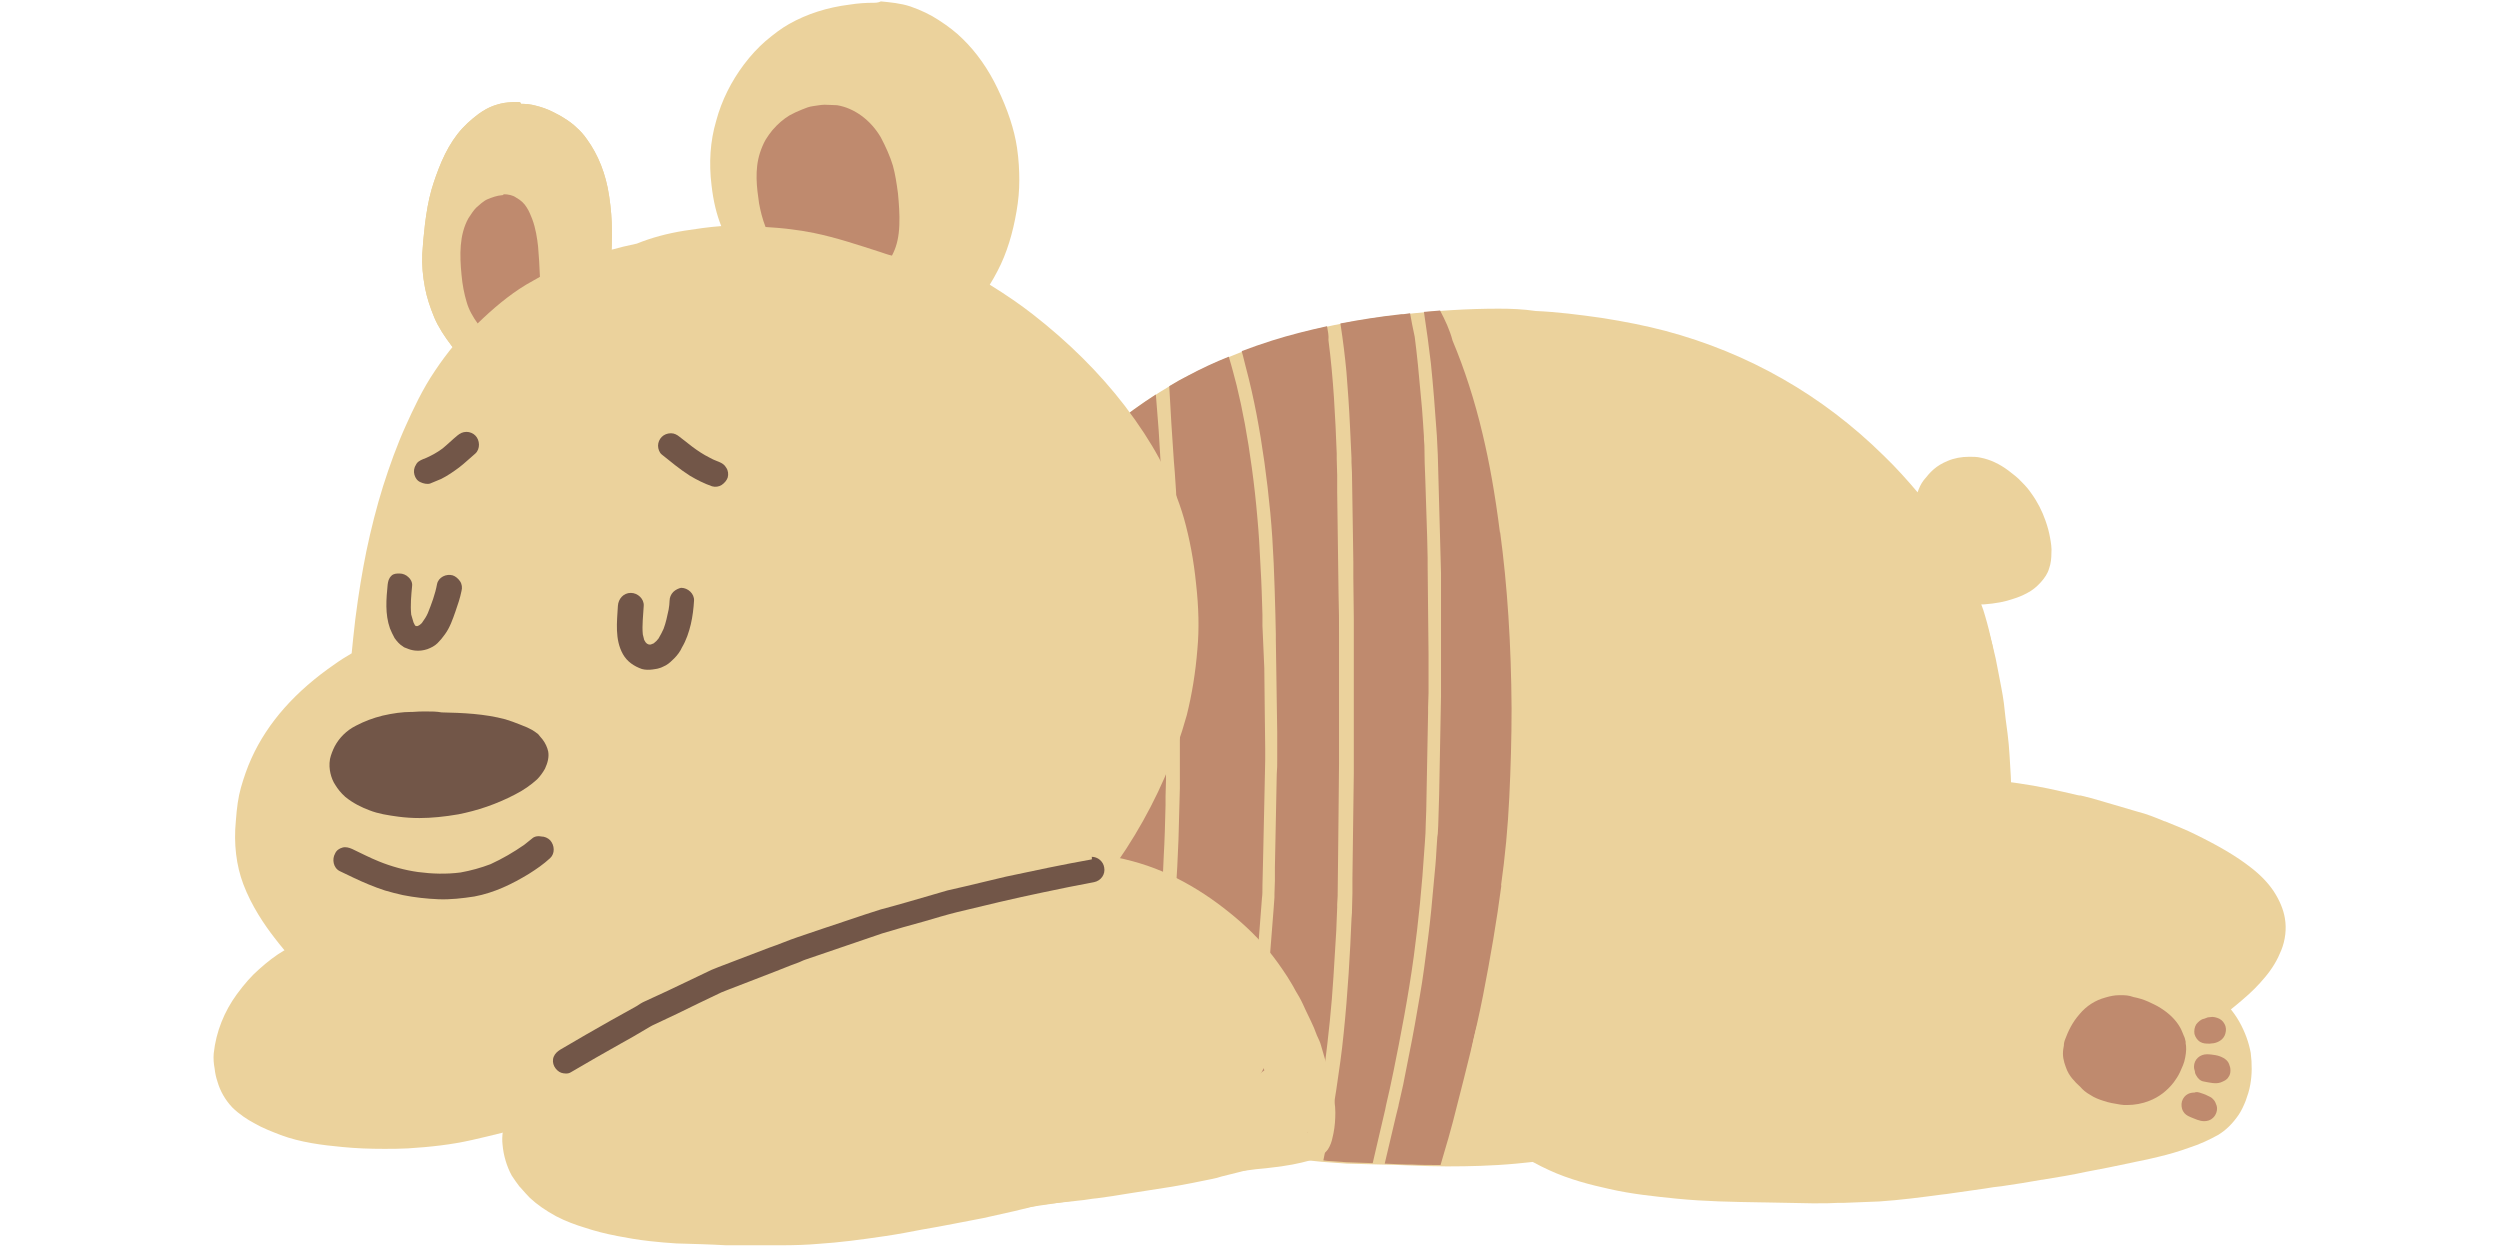 <svg xmlns="http://www.w3.org/2000/svg" xmlns:xlink="http://www.w3.org/1999/xlink" width="500" zoomAndPan="magnify" viewBox="0 0 375 187.5" height="250" preserveAspectRatio="xMidYMid meet" version="1.0"><path fill="#ebd29c" d="M 84.242 114.887 C 82.582 114.887 80.918 114.953 79.328 115.164 C 77.598 115.371 76.004 115.648 74.551 116.062 C 72.754 116.547 71.023 117.238 69.777 117.723 C 67.285 118.762 64.863 120.215 62.648 121.875 L 61.816 122.5 L 60.988 123.121 L 60.781 123.262 L 60.641 123.328 L 60.434 123.469 C 60.086 123.746 59.672 124.02 59.328 124.297 C 59.051 124.504 58.773 124.781 58.496 124.988 L 58.426 125.059 L 58.359 125.129 C 57.875 125.543 57.32 125.957 56.836 126.445 L 56.281 126.93 C 55.66 127.551 54.965 128.105 54.344 128.727 C 52.406 130.598 50.539 132.535 49.016 134.195 C 48.184 135.023 48.184 136.34 49.016 137.172 C 49.43 137.586 49.984 137.793 50.539 137.793 C 51.09 137.793 51.645 137.586 51.992 137.172 C 53.582 135.441 55.242 133.641 56.973 132.051 C 57.734 131.289 58.496 130.598 59.258 129.902 L 59.465 129.766 L 59.672 129.559 C 60.227 129.074 60.781 128.59 61.332 128.105 L 62.094 127.48 L 63.617 126.375 L 64.656 125.613 C 66.73 124.02 69.152 122.637 71.785 121.461 C 74.137 120.492 76.629 119.867 79.051 119.523 C 80.156 119.383 81.266 119.316 82.305 119.246 C 82.719 119.246 83.203 119.246 83.617 119.246 C 84.309 119.246 85.004 119.246 85.766 119.316 C 86.523 119.316 87.285 119.383 88.047 119.453 L 88.461 119.453 C 89.57 119.523 90.676 119.594 91.785 119.66 C 93.375 119.73 95.039 119.938 96.074 120.078 C 99.883 120.629 103.48 121.598 106.805 122.984 C 109.227 124.02 111.441 125.266 113.309 126.719 C 114.277 127.551 115.246 128.449 116.078 129.488 C 116.629 130.25 117.047 130.941 117.391 131.703 C 117.598 132.324 117.809 133.02 117.945 133.781 C 118.016 134.75 118.082 135.648 117.945 136.477 C 117.598 138.418 117.047 140.355 116.285 142.223 C 115.383 144.301 114.207 146.305 112.824 148.105 C 111.441 149.836 109.918 151.359 108.117 152.812 C 106.043 154.402 104.035 155.578 101.957 156.48 C 100.504 157.102 99.191 157.449 97.945 157.656 C 96.629 157.793 95.312 157.863 94 157.934 C 92.684 158.004 91.785 158.902 91.785 160.008 C 91.785 160.078 91.785 160.148 91.785 160.215 L 91.16 160.426 L 90.539 160.633 C 90.887 160.285 91.16 159.941 91.578 159.457 C 92.754 157.934 93.652 156.203 94.414 154.125 C 95.105 152.258 95.59 150.18 95.867 147.969 C 96.008 146.789 96.074 145.613 96.215 144.367 C 96.285 143.676 96.285 142.914 96.285 142.223 C 96.285 141.602 96.285 141.047 96.285 140.562 C 96.285 140.078 96.215 139.523 96.145 138.969 C 96.629 138.555 96.906 137.934 96.906 137.309 C 96.906 136.754 96.699 136.203 96.285 135.855 C 95.938 135.508 95.453 135.301 94.828 135.234 L 94.414 135.234 C 92.34 135.094 90.262 134.957 88.188 134.957 L 87.633 134.957 C 85.766 134.957 83.688 134.957 81.195 135.023 C 78.914 135.094 76.488 135.164 74.691 135.301 L 73.723 135.371 C 67.492 135.648 61.68 136.547 56.418 138.07 C 55.176 138.418 53.859 138.832 52.477 139.316 C 52.129 139.387 51.715 139.453 51.367 139.523 C 47.977 140.078 45 141.117 42.508 142.637 C 41.332 143.328 40.156 144.23 38.84 145.406 C 37.734 146.375 36.695 147.551 35.52 149.145 C 33.652 151.703 32.406 154.75 32.059 158.004 C 31.988 158.762 32.059 159.594 32.195 160.285 C 32.266 160.977 32.406 161.602 32.613 162.223 C 33.027 163.676 33.789 164.992 34.828 166.098 C 35.863 167.137 37.18 167.969 38.078 168.453 C 39.395 169.215 40.848 169.766 42.094 170.25 C 45.07 171.359 48.324 171.773 51.367 172.051 C 53.445 172.258 55.52 172.328 57.598 172.328 C 58.773 172.328 59.949 172.328 61.195 172.258 C 64.516 172.051 67.699 171.703 70.746 171.012 C 72.27 170.668 73.723 170.32 75.383 169.906 L 76.145 169.699 C 76.836 169.492 77.598 169.352 78.289 169.145 L 82.512 167.898 L 85.488 167 C 86.18 166.793 86.941 166.516 87.633 166.309 L 88.117 166.168 L 88.602 166.031 C 89.57 165.684 90.609 165.406 91.578 165.062 L 91.855 164.992 C 94 164.23 96.215 163.539 98.359 162.777 C 98.914 162.57 99.258 162.363 99.535 161.945 C 100.781 161.738 102.098 161.324 103.48 160.77 C 106.18 159.664 108.879 158.004 111.715 155.719 C 114.07 153.848 116.145 151.426 118.016 148.59 C 119.676 146.027 120.992 142.914 121.75 139.66 C 122.234 137.793 122.375 136.27 122.305 134.887 C 122.234 133.156 121.891 131.496 121.266 130.113 C 120.574 128.59 119.605 127.344 118.777 126.375 C 117.875 125.336 116.77 124.297 115.246 123.121 C 113.031 121.461 110.402 120.078 106.941 118.762 C 104.035 117.652 100.852 116.824 97.32 116.34 C 95.312 116.062 93.238 115.855 91.16 115.715 L 88.945 115.578 L 86.734 115.438 C 85.973 114.887 85.07 114.887 84.242 114.887 Z M 84.242 114.887 " fill-opacity="1" fill-rule="nonzero"/><path fill="#ebd29c" d="M 289.648 112.531 C 289.305 112.531 288.957 112.602 288.543 112.809 C 287.711 113.227 287.02 113.641 286.465 114.055 C 286.188 114.262 285.91 114.469 285.566 114.746 C 285.359 114.953 285.148 115.164 285.012 115.371 C 284.941 115.508 284.875 115.578 284.805 115.648 C 284.527 116.062 284.32 116.617 284.25 116.824 C 284.113 117.238 284.043 117.723 283.973 118.207 C 283.766 119.66 283.695 121.184 283.695 122.566 C 283.695 124.23 283.695 125.891 283.695 127.414 L 283.695 129.281 C 283.695 131.426 283.766 133.641 283.906 136.203 C 284.043 139.316 284.527 141.809 285.289 143.953 C 285.566 144.645 285.91 145.406 286.258 146.168 C 286.605 146.789 287.02 147.344 287.434 147.898 L 287.504 148.035 C 288.473 149.281 289.789 150.18 291.031 151.082 L 291.172 151.219 C 293.109 152.605 295.117 153.848 296.777 154.957 C 297.539 155.441 298.301 155.855 299.129 156.34 L 299.754 156.688 L 299.961 156.824 C 300.859 157.379 301.969 158 303.074 158.555 C 304.32 159.18 305.773 159.871 307.297 160.148 C 307.988 160.285 308.613 160.285 309.164 160.285 C 309.371 160.285 309.512 160.285 309.719 160.285 C 311.102 160.285 312.07 160.215 313.039 160.215 C 315.879 160.078 318.785 159.594 321.691 158.695 C 323.074 158.277 324.461 157.727 326.121 156.895 C 327.574 156.203 328.82 155.512 329.789 154.82 L 332.836 152.742 C 334.148 151.844 335.395 150.805 336.363 149.973 C 337.68 148.867 338.785 147.758 339.754 146.582 C 340.863 145.27 341.625 143.953 342.176 142.57 C 342.801 141.047 343.008 139.316 342.73 137.723 C 342.523 136.477 341.969 135.094 341.07 133.711 C 340.238 132.465 339.133 131.289 337.609 130.113 C 335.395 128.383 332.766 126.859 329.234 125.129 C 327.988 124.504 326.605 123.953 324.738 123.191 L 324.668 123.191 C 323.352 122.637 321.969 122.082 320.586 121.738 L 317.055 120.699 L 313.734 119.73 C 313.18 119.594 312.625 119.453 312.07 119.316 L 311.863 119.316 L 311.52 119.246 C 310.133 118.898 308.75 118.621 307.227 118.277 C 304.25 117.652 301.207 117.238 298.23 116.961 C 295.668 116.754 293.18 116.684 290.758 116.684 L 290.48 116.684 C 290.895 116.477 291.172 116.062 291.309 115.578 C 291.449 115.023 291.379 114.402 291.102 113.918 C 290.824 113.434 290.34 113.086 289.855 112.949 C 289.996 112.531 289.855 112.531 289.648 112.531 Z M 289.648 112.531 " fill-opacity="1" fill-rule="nonzero"/><path fill="#ebd29c" d="M 77.668 15.297 C 77.184 15.297 76.766 15.297 76.215 15.367 C 75.383 15.434 74.691 15.641 74.066 15.852 C 73.305 16.125 72.547 16.543 71.785 17.094 C 70.676 17.926 69.57 18.895 68.602 20.141 C 67.699 21.316 66.938 22.633 66.246 24.223 C 65.625 25.676 65.141 27.062 64.727 28.445 C 64.238 30.176 63.965 31.906 63.754 33.566 C 63.547 35.367 63.41 36.82 63.34 38.133 C 63.27 39.727 63.41 41.387 63.754 43.188 C 64.031 44.641 64.516 46.094 65.141 47.617 C 65.762 49.07 66.664 50.453 67.77 51.906 C 68.602 52.945 69.637 53.914 71.16 54.953 C 72.336 55.781 73.859 56.477 75.59 57.027 C 77.043 57.445 78.566 57.652 80.02 57.859 C 80.781 57.93 81.473 57.996 82.027 57.996 C 83.066 57.996 83.965 57.859 84.793 57.652 C 88.047 56.613 89.57 53.293 90.332 50.66 C 90.746 49.07 90.953 47.34 91.16 45.746 L 91.23 44.984 C 91.371 44.086 91.371 43.117 91.438 42.219 L 91.438 41.664 C 91.438 41.109 91.508 40.559 91.508 40.074 C 91.508 39.797 91.578 39.59 91.578 39.312 C 91.785 37.789 91.785 36.195 91.785 34.676 C 91.785 32.945 91.645 31.215 91.371 29.414 C 90.887 26.094 89.707 23.188 88.047 20.902 C 87.562 20.211 87.078 19.656 86.523 19.172 C 85.973 18.617 85.277 18.133 84.727 17.789 C 84.102 17.371 83.41 17.027 82.855 16.75 C 82.027 16.336 81.195 16.059 80.367 15.852 C 79.605 15.641 78.844 15.574 78.152 15.574 C 78.082 15.297 77.875 15.297 77.668 15.297 Z M 77.668 15.297 " fill-opacity="1" fill-rule="nonzero"/><path fill="#ebd29c" d="M 224.801 46.301 C 220.305 46.301 215.527 46.578 210.199 47.199 C 203.141 47.961 196.84 49.277 190.82 51.215 C 186.32 52.598 182.102 54.398 178.156 56.406 C 174.488 58.344 170.75 60.766 166.738 63.949 C 165.422 64.988 164.105 66.164 162.793 67.41 C 162.723 67.34 162.652 67.27 162.586 67.27 C 162.238 67.062 161.891 66.996 161.547 66.996 C 161.34 66.996 161.199 66.996 160.992 67.062 C 160.855 67.133 160.645 67.203 160.508 67.27 C 160.16 67.48 159.953 67.688 159.746 68.031 L 159.609 68.238 C 159.125 68.863 158.707 69.418 158.363 69.969 L 157.738 70.871 L 157.117 71.77 L 155.734 73.707 L 155.523 73.984 C 155.387 74.191 155.246 74.398 155.109 74.605 L 155.039 74.676 C 153.727 76.891 152.41 79.105 151.164 81.32 C 150.82 81.875 150.543 82.426 150.266 82.91 C 149.781 83.605 149.297 84.367 148.812 85.059 C 148.605 85.336 148.535 85.68 148.535 86.027 L 148.395 86.234 L 148.258 86.441 L 147.082 88.52 L 145.906 90.594 L 145.699 90.941 C 145.488 91.355 145.281 91.703 145.074 92.117 L 143.137 95.855 L 141.199 99.59 C 141.059 99.797 140.922 100.074 140.785 100.281 L 140.715 100.352 C 140.508 100.766 140.23 101.25 140.023 101.668 C 139.676 102.496 139.262 103.398 138.914 104.227 L 135.871 111.355 C 135.594 112.047 135.316 112.809 135.039 113.5 L 134.762 114.262 L 133.934 116.547 L 133.309 118.762 L 133.172 119.176 L 133.102 119.316 C 132.965 119.73 132.754 120.215 132.617 120.699 C 132.203 122.152 131.785 123.535 131.371 124.988 L 131.234 125.543 L 131.234 125.684 C 131.094 126.234 130.887 126.789 130.75 127.414 L 129.641 131.703 C 129.434 132.535 129.297 133.363 129.156 134.125 L 129.086 134.402 L 128.949 135.234 L 128.949 135.371 C 128.812 136.27 128.602 137.172 128.535 138.07 C 128.465 138.418 128.465 138.832 128.395 139.176 C 128.328 139.871 128.188 140.699 128.117 141.531 L 128.051 142.223 C 127.98 143.191 127.844 144.09 127.773 145.059 C 127.703 145.891 127.633 146.789 127.566 147.621 C 127.012 147.758 126.527 148.105 126.25 148.59 C 125.695 149.559 125.973 150.805 127.012 151.426 L 127.703 151.91 C 127.91 152.812 128.949 153.363 129.711 153.363 C 129.781 153.363 129.781 153.363 129.848 153.363 C 131.648 154.543 133.449 155.719 135.316 156.895 C 137.809 158.488 140.508 160.078 143.898 161.809 C 149.711 164.855 155.941 167.344 162.445 169.145 C 165.352 169.977 168.535 170.598 172.203 171.219 C 175.457 171.773 178.848 172.191 182.309 172.465 C 183.207 172.535 184.109 172.605 185.008 172.676 C 187.707 173.09 190.473 173.434 193.312 173.781 C 194.766 173.918 196.426 174.059 198.227 174.266 L 199.125 174.336 C 200.094 174.402 201.062 174.473 202.031 174.543 C 204.664 174.613 207.152 174.68 209.715 174.75 L 211.445 174.82 L 211.512 174.82 C 213.242 174.887 215.043 174.957 216.844 174.957 L 217.395 174.957 C 220.164 174.957 223.762 174.887 227.43 174.543 C 230.477 174.266 233.73 173.852 237.398 173.16 C 240.375 172.605 243.418 171.914 247.156 170.875 C 250.895 169.836 253.867 168.867 256.637 167.828 C 257.605 167.484 258.645 167.066 259.684 166.582 C 259.543 166.93 259.543 167.414 259.613 167.762 C 259.82 168.66 260.719 169.281 261.621 169.281 C 261.828 169.281 262.035 169.281 262.172 169.215 C 264.734 168.312 267.086 167.137 269.301 165.961 C 274.215 163.332 278.852 160.008 283.074 155.996 C 287.781 151.496 291.586 146.305 294.355 140.562 C 295.809 137.656 296.984 134.539 297.953 131.496 C 298.785 128.727 299.477 125.613 299.961 121.738 C 300.375 118.555 300.582 115.23 300.516 111.84 C 300.445 108.797 300.238 105.613 299.684 101.738 C 299.199 98.207 298.578 95.094 297.746 92.324 C 297.609 91.77 297.398 91.219 297.191 90.664 L 297.539 90.664 C 299.406 90.523 300.793 90.246 301.969 89.832 C 302.66 89.625 303.352 89.348 304.113 88.934 C 304.805 88.586 305.496 88.035 306.121 87.34 C 306.676 86.719 307.16 86.027 307.367 85.266 C 307.645 84.504 307.711 83.672 307.711 82.98 C 307.781 82.219 307.645 81.391 307.504 80.629 C 307.367 79.867 307.16 79.035 306.812 78.066 C 306.328 76.684 305.637 75.301 304.734 74.055 C 304.32 73.43 303.836 72.875 303.281 72.324 C 302.66 71.633 301.898 71.078 301.277 70.594 C 299.891 69.555 298.508 68.934 297.125 68.656 C 296.57 68.516 295.945 68.516 295.395 68.516 C 294.215 68.516 293.109 68.723 292.141 69.141 C 291.309 69.484 290.617 69.902 290.062 70.387 C 289.512 70.871 289.094 71.355 288.543 72.047 C 288.125 72.602 287.848 73.223 287.641 73.848 C 286.121 72.047 284.457 70.18 282.59 68.379 C 277.883 63.742 272.832 59.934 267.504 56.891 C 261.965 53.707 256.016 51.285 249.785 49.625 C 246.879 48.863 243.766 48.238 240.234 47.684 C 236.844 47.199 233.523 46.785 230.34 46.648 C 228.469 46.371 226.672 46.301 224.801 46.301 Z M 224.801 46.301 " fill-opacity="1" fill-rule="nonzero"/><path fill="#ebd29c" d="M 77.668 15.297 C 77.184 15.297 76.766 15.297 76.215 15.367 C 75.383 15.434 74.691 15.641 74.066 15.852 C 73.305 16.125 72.547 16.543 71.785 17.094 C 70.676 17.926 69.57 18.895 68.602 20.141 C 67.699 21.316 66.938 22.633 66.246 24.223 C 65.625 25.676 65.141 27.062 64.727 28.445 C 64.238 30.176 63.965 31.906 63.754 33.566 C 63.547 35.367 63.41 36.82 63.34 38.133 C 63.27 39.727 63.41 41.387 63.754 43.188 C 64.031 44.641 64.516 46.094 65.141 47.617 C 65.762 49.07 66.664 50.453 67.77 51.906 C 68.602 52.945 69.637 53.914 71.16 54.953 C 72.336 55.781 73.859 56.477 75.59 57.027 C 77.043 57.445 78.566 57.652 80.02 57.859 C 80.781 57.93 81.473 57.996 82.027 57.996 C 83.066 57.996 83.965 57.859 84.793 57.652 C 88.047 56.613 89.57 53.293 90.332 50.66 C 90.746 49.07 90.953 47.34 91.16 45.746 L 91.23 44.984 C 91.371 44.086 91.371 43.117 91.438 42.219 L 91.438 41.664 C 91.438 41.109 91.508 40.559 91.508 40.074 C 91.508 39.797 91.578 39.59 91.578 39.312 C 91.785 37.789 91.785 36.195 91.785 34.676 C 91.785 32.945 91.645 31.215 91.371 29.414 C 90.887 26.094 89.707 23.188 88.047 20.902 C 87.562 20.211 87.078 19.656 86.523 19.172 C 85.973 18.617 85.277 18.133 84.727 17.789 C 84.102 17.371 83.41 17.027 82.855 16.75 C 82.027 16.336 81.195 16.059 80.367 15.852 C 79.605 15.641 78.844 15.574 78.152 15.574 C 78.082 15.297 77.875 15.297 77.668 15.297 Z M 77.668 15.297 " fill-opacity="1" fill-rule="nonzero"/><path fill="#bf8a6e" d="M 216.012 46.578 C 215.25 46.648 214.422 46.715 213.59 46.785 C 214.004 49.484 214.352 52.113 214.629 54.469 C 214.973 57.789 215.25 61.32 215.527 65.332 C 215.598 66.301 215.598 67.203 215.668 68.172 L 215.875 75.785 L 216.082 83.395 C 216.082 84.227 216.152 85.125 216.152 85.957 L 216.152 102.359 C 216.152 103.051 216.152 103.742 216.152 104.434 L 215.875 119.105 L 215.805 121.461 L 215.734 123.812 C 215.734 124.23 215.668 124.645 215.668 125.059 L 215.598 125.543 C 215.527 126.234 215.527 126.93 215.457 127.688 C 215.391 129.074 215.25 130.527 215.113 131.91 C 214.836 135.094 214.559 138 214.211 140.699 C 213.797 143.883 213.453 146.723 212.969 149.422 C 212.484 152.258 212 155.094 211.375 158.141 C 211.098 159.664 210.754 161.184 210.477 162.707 C 210.406 162.914 210.406 163.125 210.336 163.332 L 209.992 164.852 L 209.785 165.754 L 209.785 165.824 L 209.438 167.207 L 207.707 174.543 L 209.367 174.613 L 211.098 174.68 L 211.789 174.68 C 213.035 174.75 214.559 174.75 216.082 174.75 L 217.051 171.43 L 217.258 170.734 C 217.742 169.074 218.156 167.414 218.574 165.754 C 219.887 160.633 221.34 154.957 222.449 149.352 C 223.555 143.676 224.523 138.07 225.215 132.742 L 225.148 132.879 C 225.77 128.449 226.188 124.02 226.395 119.594 C 226.602 115.23 226.738 110.801 226.738 106.305 C 226.672 96.613 226.117 87.965 225.008 79.727 L 225.008 80.004 C 224.246 73.984 223.418 69.418 222.379 65.055 C 221.203 60.074 219.68 55.367 217.879 51.078 C 217.465 49.484 216.773 48.031 216.012 46.578 C 216.012 46.648 216.012 46.578 216.012 46.578 Z M 216.012 46.578 " fill-opacity="1" fill-rule="nonzero"/><path fill="#bf8a6e" d="M 211.512 46.992 L 210.477 47.133 L 210.199 47.133 C 207.016 47.477 203.969 47.961 201.062 48.516 C 201.48 51.215 201.754 53.566 201.965 55.781 C 202.172 58.344 202.379 61.18 202.516 64.297 C 202.586 65.75 202.656 67.27 202.723 68.723 L 202.723 69.348 C 202.723 69.832 202.793 70.316 202.793 70.871 C 202.863 73.848 202.863 76.82 202.934 79.867 L 203 84.367 L 203 86.578 C 203 88.656 203.07 90.73 203.07 92.809 L 203.07 109.695 C 203.07 110.594 203.07 111.426 203.07 112.324 L 203.07 116.062 C 203 121.32 202.934 126.582 202.863 131.84 L 202.863 133.988 C 202.863 134.887 202.793 135.855 202.793 136.754 L 202.793 136.895 L 202.723 137.863 C 202.516 142.984 202.172 149.004 201.547 155.027 C 201.27 157.863 200.855 160.699 200.441 163.469 C 200.234 164.922 199.957 166.375 199.75 167.898 C 199.609 168.59 199.539 169.281 199.402 169.906 L 199.266 170.527 L 199.266 170.668 C 199.195 171.082 199.125 171.496 198.988 171.98 L 198.711 173.02 L 198.504 174.059 L 199.055 174.129 C 199.957 174.195 200.926 174.266 201.965 174.336 L 205.906 174.473 C 206.254 172.883 206.668 171.289 207.016 169.699 L 207.777 166.445 L 207.914 165.754 C 208.262 164.301 208.676 162.43 209.023 160.699 C 210.059 155.578 211.238 149.559 212.066 143.469 C 212.758 138.348 213.312 132.879 213.66 127.344 L 213.727 126.445 C 213.797 125.473 213.867 124.438 213.867 123.469 L 213.938 121.531 L 214.074 114.262 L 214.211 106.996 L 214.211 106.164 C 214.211 105.406 214.281 104.711 214.281 103.949 L 214.281 98.137 C 214.211 93.641 214.211 89.141 214.145 84.711 C 214.145 84.504 214.145 84.227 214.145 84.02 L 214.145 83.672 C 214.145 82.637 214.074 81.598 214.074 80.559 C 214.004 77.723 213.867 74.816 213.797 71.977 C 213.727 70.246 213.66 68.586 213.66 66.855 C 213.66 66.508 213.59 66.164 213.59 65.887 L 213.59 65.473 C 213.52 64.781 213.52 64.086 213.453 63.395 C 213.383 62.012 213.242 60.629 213.105 59.172 C 212.828 55.988 212.551 53.152 212.207 50.523 C 211.93 49.277 211.723 48.168 211.512 46.992 C 211.582 46.992 211.512 46.992 211.512 46.992 Z M 211.512 46.992 " fill-opacity="1" fill-rule="nonzero"/><path fill="#bf8a6e" d="M 199.055 48.93 C 196.219 49.555 193.449 50.246 190.82 51.078 C 189.297 51.562 187.707 52.113 186.254 52.668 L 186.461 53.43 L 186.805 54.812 C 187.566 57.652 188.051 59.934 188.469 62.082 C 189.367 66.785 190.059 71.77 190.543 76.891 C 191.027 81.941 191.168 87.062 191.305 92.047 C 191.305 93.086 191.375 94.055 191.375 95.094 L 191.375 95.922 L 191.582 109.832 L 191.582 113.156 C 191.582 113.363 191.582 113.5 191.582 113.711 L 191.582 113.918 C 191.582 114.68 191.582 115.371 191.512 116.133 L 191.375 123.121 L 191.234 130.113 L 191.234 132.117 L 191.168 134.125 C 191.168 134.266 191.168 134.332 191.168 134.473 L 191.168 134.609 L 191.027 136.547 C 190.684 140.84 190.336 145.199 190.059 149.488 L 189.988 150.391 L 189.852 152.188 L 189.715 153.988 C 189.715 154.195 189.645 154.473 189.645 154.68 L 189.574 155.027 L 189.23 157.379 L 189.23 157.516 L 188.328 163.816 L 187.43 170.113 C 187.359 170.875 187.223 171.637 187.082 172.398 L 187.016 172.883 C 188.883 173.16 190.961 173.434 193.172 173.645 C 194.141 173.781 195.18 173.852 196.355 173.918 L 196.566 172.949 L 196.773 171.98 C 197.051 170.875 197.258 169.699 197.395 168.59 L 197.465 168.035 C 197.949 165.129 198.363 162.43 198.711 159.801 C 199.266 155.441 199.75 150.941 200.023 146.445 C 200.164 144.301 200.301 142.016 200.441 139.594 C 200.508 138.418 200.508 137.309 200.578 136.133 L 200.578 135.648 C 200.578 135.234 200.648 134.816 200.648 134.402 L 200.719 128.105 L 200.785 121.805 L 200.855 114.469 L 200.855 113.848 C 200.855 113.227 200.855 112.602 200.855 111.98 L 200.855 95.508 C 200.855 93.43 200.855 91.285 200.785 89.211 C 200.719 84.09 200.648 78.898 200.578 73.777 L 200.578 71.285 C 200.578 70.453 200.508 69.625 200.508 68.793 L 200.508 68.031 C 200.301 62.566 200.023 56.82 199.266 51.008 C 199.332 50.383 199.195 49.691 199.055 48.93 Z M 199.055 48.93 " fill-opacity="1" fill-rule="nonzero"/><path fill="#bf8a6e" d="M 184.316 53.5 C 182.238 54.328 180.164 55.297 178.227 56.336 C 177.258 56.82 176.285 57.375 175.387 57.93 C 175.594 61.664 175.801 65.402 176.078 69.141 L 176.219 70.871 C 176.355 72.668 176.496 74.746 176.496 76.754 L 176.562 79.66 L 176.84 90.457 L 176.91 92.047 C 176.98 93.641 176.98 95.578 176.98 97.445 L 176.98 116.617 C 176.98 117.168 176.98 117.652 176.98 118.207 C 176.91 120.629 176.84 123.262 176.773 125.891 C 176.562 131.566 176.219 136.547 175.734 141.117 C 175.109 146.445 174.418 151.359 173.52 156.133 C 173.102 158.488 172.617 160.91 171.996 163.609 L 171.789 164.508 C 171.512 165.824 171.234 167.066 170.891 168.312 L 170.543 169.492 L 170.195 170.668 C 170.891 170.805 171.512 170.945 172.203 171.012 C 175.527 171.566 178.918 171.98 182.309 172.258 C 183.207 172.328 184.109 172.398 185.008 172.465 L 185.145 172.465 L 185.215 171.98 C 185.352 171.219 185.492 170.391 185.629 169.629 L 185.977 167.137 L 186.32 164.715 L 186.805 161.254 L 186.875 160.562 C 187.152 158.348 187.5 156.133 187.777 153.918 L 188.051 150.664 L 188.328 147.207 L 189.297 134.68 C 189.367 134.195 189.367 133.641 189.367 133.156 L 189.367 132.879 L 189.438 129.902 L 189.504 126.996 L 189.645 120.492 L 189.781 113.984 C 189.781 113.434 189.781 112.809 189.781 112.258 C 189.781 110.457 189.715 108.59 189.715 106.789 L 189.715 106.719 L 189.645 100.215 L 189.367 93.848 L 189.367 93.641 C 189.367 93.363 189.367 93.016 189.367 92.738 L 189.367 92.188 C 189.297 89.832 189.23 87.48 189.09 85.195 C 188.953 82.152 188.812 79.867 188.605 77.652 C 188.398 75.23 188.121 72.668 187.777 70.18 C 187.152 65.539 186.391 61.457 185.492 57.789 C 185.145 56.477 184.801 55.09 184.316 53.5 Z M 184.316 53.5 " fill-opacity="1" fill-rule="nonzero"/><path fill="#bf8a6e" d="M 173.379 59.172 C 171.234 60.559 169.09 62.082 166.805 63.949 C 165.422 65.055 164.176 66.164 162.859 67.41 C 162.859 67.34 162.793 67.27 162.652 67.27 C 162.309 67.062 161.961 66.996 161.613 66.996 C 161.477 66.996 161.27 66.996 161.062 67.062 C 160.922 67.133 160.715 67.203 160.578 67.27 C 160.23 67.48 160.023 67.688 159.816 68.031 L 159.676 68.238 C 159.191 68.863 158.777 69.418 158.43 69.969 L 157.809 70.871 L 157.188 71.77 L 156.492 72.738 L 155.801 73.707 L 155.594 73.984 C 155.457 74.191 155.316 74.398 155.18 74.605 C 153.863 76.891 152.551 79.105 151.234 81.32 C 150.887 81.875 150.609 82.426 150.336 82.91 C 149.852 83.605 149.367 84.367 148.883 85.059 C 148.672 85.336 148.605 85.68 148.605 86.027 L 148.465 86.234 L 148.328 86.441 L 147.152 88.52 L 145.973 90.594 L 145.766 90.941 C 145.559 91.355 145.352 91.703 145.145 92.117 L 143.207 95.855 L 141.27 99.59 C 141.199 99.797 141.059 99.938 140.992 100.145 L 140.922 100.281 L 140.852 100.352 C 140.645 100.766 140.367 101.25 140.16 101.668 C 139.816 102.496 139.398 103.328 139.055 104.227 L 135.938 111.355 C 135.664 112.047 135.387 112.809 135.109 113.5 L 134 116.547 L 133.309 118.762 L 133.172 119.176 L 133.102 119.316 L 133.031 119.453 C 132.895 119.867 132.754 120.285 132.617 120.629 C 132.203 122.082 131.785 123.469 131.371 124.922 L 131.234 125.473 L 131.234 125.684 C 131.094 126.234 130.887 126.789 130.75 127.273 L 130.195 129.418 L 129.641 131.566 C 129.434 132.324 129.297 133.086 129.156 133.848 L 129.156 133.918 L 129.086 134.195 L 128.949 135.023 L 128.949 135.301 C 128.812 136.133 128.672 136.965 128.535 137.863 C 128.465 138.207 128.465 138.625 128.395 138.969 C 128.258 139.801 128.188 140.562 128.117 141.324 L 128.051 142.016 C 127.98 142.984 127.844 143.883 127.773 144.852 C 127.703 145.684 127.633 146.582 127.566 147.414 C 127.012 147.551 126.527 147.898 126.25 148.383 C 125.695 149.352 125.973 150.598 127.012 151.289 L 127.703 151.773 C 127.91 152.672 128.949 153.227 129.711 153.227 L 129.848 153.227 C 131.648 154.402 133.449 155.578 135.316 156.758 C 137.809 158.348 140.508 159.941 143.898 161.672 C 149.711 164.715 155.941 167.207 162.445 169.008 C 164.246 169.492 166.113 169.977 168.121 170.32 L 168.258 169.836 L 168.398 169.352 L 168.949 167.414 C 169.02 167.137 169.09 166.793 169.16 166.445 L 169.227 166.309 L 169.297 165.891 C 169.434 165.27 169.574 164.715 169.711 164.094 C 169.988 162.914 170.266 161.738 170.543 160.492 C 171.582 155.789 172.41 150.875 173.102 145.477 L 173.035 145.613 C 173.797 140.008 174.348 134.195 174.559 128.449 C 174.695 126.098 174.766 123.605 174.832 120.77 L 174.832 119.453 C 174.832 118.621 174.902 117.723 174.902 116.895 C 174.902 115.371 174.902 113.848 174.902 112.324 L 174.902 97.375 C 174.902 96.824 174.902 96.27 174.902 95.785 L 174.902 95.645 C 174.902 94.262 174.832 92.879 174.832 91.492 L 174.488 77.375 C 174.488 77.098 174.488 76.891 174.488 76.613 C 174.488 76.059 174.488 75.574 174.418 75.023 L 174.281 72.602 L 174.141 70.18 L 173.797 64.504 Z M 173.379 59.172 " fill-opacity="1" fill-rule="nonzero"/><path fill="#ebd29c" d="M 156.977 131.566 C 155.664 131.566 154.695 131.566 153.727 131.633 C 150.82 131.773 147.773 132.465 144.383 133.57 C 140.785 134.816 137.254 136.477 133.934 138.141 L 133.102 138.555 C 131.926 139.109 130.75 139.73 129.641 140.355 C 128.879 140.77 128.051 141.184 127.289 141.602 C 120.438 143.539 113.656 145.754 107.012 147.898 L 102.996 149.211 C 97.945 150.875 93.375 152.395 88.879 154.402 C 85.695 155.855 82.996 157.516 80.781 159.457 C 79.672 160.426 78.637 161.602 77.734 162.914 C 76.973 164.094 76.352 165.547 75.867 167.277 C 75.66 168.035 75.59 168.797 75.453 169.559 C 75.312 170.391 75.312 171.082 75.383 171.707 C 75.52 173.297 76.004 174.957 76.766 176.344 C 77.113 176.895 77.527 177.449 77.941 178.004 L 78.082 178.141 C 78.566 178.695 79.051 179.25 79.465 179.664 C 80.574 180.703 81.887 181.602 83.41 182.434 C 84.863 183.195 86.387 183.746 87.77 184.164 C 89.223 184.648 90.816 185.062 92.617 185.406 C 94.07 185.684 95.59 185.961 97.461 186.168 C 98.773 186.309 100.16 186.445 101.473 186.516 C 103.965 186.586 106.457 186.652 108.949 186.793 L 109.227 186.793 C 109.777 186.793 110.402 186.793 110.957 186.793 L 116.352 186.793 C 116.562 186.793 116.77 186.793 117.047 186.793 C 119.121 186.793 121.129 186.723 122.652 186.586 C 125.902 186.379 129.086 185.961 132.824 185.406 C 134.695 185.133 136.492 184.785 138.293 184.438 C 139.055 184.301 139.816 184.164 140.645 184.023 C 142.238 183.746 143.828 183.402 145.352 183.125 C 146.043 182.984 146.734 182.848 147.496 182.711 C 149.02 182.363 150.609 182.016 152.133 181.672 C 152.824 181.531 153.449 181.324 154.141 181.188 C 154.762 181.047 155.387 180.84 156.008 180.703 C 156.285 180.633 156.562 180.562 156.84 180.496 C 157.188 180.426 157.531 180.285 157.879 180.219 C 158.57 180.012 159.262 179.871 159.953 179.664 L 163.207 178.625 L 163.969 178.418 C 164.73 178.211 165.492 177.863 166.184 177.586 L 166.875 177.312 C 168.812 176.617 170.82 175.789 172.758 174.887 C 175.594 173.504 178.293 171.773 180.648 169.699 C 181.684 168.797 182.723 167.691 183.691 166.516 C 184.867 165.062 185.77 163.746 186.391 162.363 C 187.016 161.117 187.5 159.664 187.844 158.211 C 188.262 156.547 188.469 154.75 188.605 153.09 C 188.746 151.359 188.812 149.836 188.676 148.383 C 188.605 147.691 188.535 146.859 188.328 145.961 C 188.121 145.059 187.777 144.23 187.43 143.262 C 186.805 141.809 185.77 140.562 184.938 139.594 C 183.969 138.555 182.793 137.586 181.133 136.547 C 178.57 134.887 175.594 133.641 172.48 132.879 C 170.473 132.395 168.258 132.051 165.559 131.84 C 163.277 131.633 161.062 131.566 158.914 131.566 L 158.156 131.566 C 157.738 131.633 157.395 131.566 156.977 131.566 Z M 156.977 131.566 " fill-opacity="1" fill-rule="nonzero"/><path fill="#ebd29c" d="M 274.629 118.137 C 272.07 118.137 269.234 118.348 265.98 118.832 C 262.797 119.316 259.684 120.078 256.707 121.184 C 253.867 122.223 251.031 123.605 247.848 125.336 C 245.426 126.719 242.934 128.383 239.891 130.734 C 234.629 134.816 230.199 139.246 226.602 144.09 C 224.594 146.789 223.004 149.695 221.965 152.605 C 221.48 153.918 221.133 155.371 220.789 157.172 C 220.648 158.004 220.578 158.832 220.512 159.664 C 220.441 160.562 220.578 161.395 220.719 162.293 L 220.719 162.5 C 220.926 163.883 221.34 165.27 222.102 166.793 C 222.863 168.312 224.039 169.699 224.871 170.527 C 226.672 172.398 229.023 173.988 232.344 175.512 C 235.32 176.895 238.574 177.727 241.41 178.348 C 244.734 179.109 248.125 179.457 251.516 179.801 C 255.738 180.219 259.891 180.285 264.18 180.355 L 264.32 180.355 C 266.809 180.426 269.301 180.426 271.793 180.496 C 272 180.496 272.277 180.496 272.484 180.496 C 273.594 180.496 274.699 180.496 275.809 180.426 L 276.637 180.426 C 278.438 180.355 280.168 180.285 281.898 180.219 C 285.012 180.012 288.195 179.594 291.309 179.18 L 291.934 179.109 C 293.871 178.832 295.809 178.555 297.746 178.281 C 298.578 178.141 299.406 178.004 300.238 177.934 C 302.246 177.656 304.25 177.312 306.258 176.965 L 306.328 176.965 C 308.887 176.551 310.965 176.203 312.832 175.789 C 315.117 175.375 317.469 174.887 319.754 174.402 L 320.375 174.266 C 321.484 174.059 322.73 173.781 323.836 173.504 C 325.289 173.16 326.742 172.742 328.266 172.191 C 329.996 171.637 331.449 170.945 332.695 170.25 C 333.871 169.559 334.91 168.523 335.809 167.207 C 336.227 166.582 336.57 165.824 336.848 165.129 C 337.125 164.367 337.402 163.539 337.539 162.707 C 337.816 161.184 337.816 159.594 337.609 157.934 C 337.332 156.41 336.777 154.82 335.879 153.227 C 334.148 150.18 331.172 147.969 329.098 146.512 C 326.676 144.852 323.977 143.398 320.445 141.875 C 317.953 140.77 315.809 139.938 313.734 139.316 L 311.586 138.691 L 309.441 138.07 C 307.02 137.309 304.598 136.754 302.246 136.133 C 302.176 135.719 302.105 135.234 302.035 134.816 L 301.969 134.473 C 301.691 132.879 301.207 131.355 300.445 129.836 C 299.891 128.727 299.062 127.551 297.953 126.234 C 296.777 124.922 295.395 123.883 294.285 123.121 C 291.934 121.531 289.027 120.285 285.637 119.453 C 282.66 118.691 279.406 118.277 275.875 118.207 C 275.461 118.137 275.047 118.137 274.629 118.137 Z M 274.629 118.137 " fill-opacity="1" fill-rule="nonzero"/><path fill="#ebd29c" d="M 287.918 85.125 C 287.363 86.094 287.641 87.48 288.68 87.965 C 289.305 88.309 289.996 88.656 290.617 89.07 C 291.031 89.488 291.449 89.832 291.863 90.316 C 292.418 91.148 292.902 92.117 293.316 93.016 C 293.941 94.609 294.426 96.199 294.84 97.859 C 295.117 99.039 295.395 100.281 295.668 101.527 C 295.945 102.98 296.223 104.504 296.5 105.957 C 296.641 106.926 296.707 107.895 296.848 108.797 C 296.984 109.625 297.055 110.527 297.125 111.355 C 297.262 113.641 297.469 115.926 297.539 118.207 C 297.676 120.629 297.746 123.051 297.746 125.473 C 297.746 126.512 297.746 127.48 297.746 128.52 C 297.746 130.598 297.746 132.602 297.469 134.68 C 297.191 136.41 296.777 138.141 296.293 139.871 C 295.945 140.977 296.641 142.152 297.746 142.43 C 298.852 142.707 299.961 142.086 300.309 140.977 C 300.652 139.871 300.93 138.832 301.137 137.723 C 301.277 137.172 301.344 136.547 301.484 135.992 C 301.828 134.266 301.898 132.395 301.898 130.598 C 301.898 128.105 301.898 125.613 301.828 123.121 C 301.828 122.152 301.762 121.184 301.762 120.215 C 301.691 118.969 301.691 117.723 301.621 116.477 C 301.484 114.332 301.414 112.188 301.137 110.043 C 300.93 108.52 300.723 106.996 300.582 105.473 C 300.375 103.883 300.031 102.359 299.754 100.836 C 299.27 98.066 298.578 95.371 297.676 92.738 C 297.055 90.941 296.223 89.141 295.047 87.688 C 294.562 87.062 294.008 86.512 293.387 86.027 C 292.625 85.402 291.727 84.918 290.824 84.434 C 290.48 84.227 290.133 84.156 289.789 84.156 C 288.957 84.09 288.266 84.434 287.918 85.125 Z M 287.918 85.125 " fill-opacity="1" fill-rule="nonzero"/><path fill="#ebd29c" d="M 159.887 131.773 C 159.332 131.84 158.848 131.98 158.43 132.395 C 158.016 132.809 157.809 133.363 157.809 133.918 C 157.809 134.473 158.016 134.957 158.43 135.371 C 158.777 135.719 159.402 136.062 159.953 135.992 C 161.34 135.855 162.723 135.648 164.176 135.648 C 165.492 135.578 166.805 135.648 168.121 135.785 C 170.473 136.062 172.758 136.617 174.902 137.516 C 176.148 138.07 177.465 138.691 178.641 139.316 C 179.953 140.008 181.199 140.77 182.445 141.668 C 183.07 142.152 183.691 142.707 184.246 143.262 C 184.938 143.883 185.492 144.574 186.047 145.336 C 187.844 147.691 189.23 150.25 190.406 152.949 C 191.168 154.887 191.719 156.895 192.203 158.902 C 192.48 160.008 192.688 161.117 192.828 162.293 C 192.965 163.539 193.035 164.785 192.965 166.031 C 192.898 166.238 192.898 166.445 192.828 166.652 C 192.551 167.207 192.344 167.762 191.996 168.246 C 191.789 168.453 191.582 168.73 191.305 168.938 C 190.473 169.559 189.574 170.043 188.605 170.461 C 187.016 171.082 185.422 171.496 183.832 171.914 C 183.137 172.121 182.445 172.258 181.684 172.465 C 181.34 172.535 181.062 172.676 180.715 172.676 C 178.711 173.02 176.773 173.504 174.766 173.781 C 170.543 174.473 166.32 175.098 162.098 175.719 C 159.746 175.996 157.395 176.273 155.039 176.551 C 154.004 176.688 153.035 176.758 151.996 176.828 C 150.75 176.965 149.504 177.035 148.188 177.172 C 147.152 177.242 146.043 177.312 145.004 177.379 C 143.969 177.449 143 177.52 141.961 177.52 C 139.605 177.586 137.254 177.656 134.902 177.656 C 132.062 177.656 129.156 177.586 126.32 177.312 C 124.242 177.035 122.168 176.551 120.09 176.133 C 118.984 175.926 117.809 175.648 116.699 175.441 C 115.594 175.234 114.484 175.789 114.207 176.965 C 113.93 178.004 114.625 179.25 115.73 179.457 C 116.836 179.664 117.945 179.871 119.051 180.148 C 120.922 180.562 122.859 180.98 124.727 181.254 C 126.664 181.531 128.602 181.672 130.539 181.738 C 131.578 181.809 132.547 181.809 133.586 181.809 C 134.695 181.809 135.801 181.879 136.906 181.809 C 138.363 181.809 139.816 181.738 141.27 181.738 C 143.551 181.672 145.836 181.531 148.051 181.395 C 148.949 181.324 149.781 181.254 150.68 181.188 C 152.066 181.047 153.52 180.98 154.902 180.84 C 155.734 180.77 156.562 180.633 157.461 180.562 C 158.914 180.426 160.438 180.219 161.891 180.078 C 162.793 180.012 163.691 179.801 164.59 179.734 C 166.113 179.527 167.637 179.316 169.16 179.043 C 171.375 178.695 173.59 178.348 175.801 178.004 C 177.879 177.656 179.887 177.242 181.895 176.828 C 182.309 176.758 182.793 176.617 183.207 176.48 C 184.039 176.273 184.867 176.066 185.699 175.859 C 187.984 175.305 190.199 174.543 192.203 173.434 C 192.898 173.09 193.59 172.605 194.211 172.121 C 194.488 171.914 194.766 171.707 194.973 171.43 C 195.25 171.152 195.457 170.805 195.664 170.527 C 196.148 169.906 196.426 169.215 196.703 168.523 C 196.84 168.105 196.98 167.762 197.117 167.344 C 197.188 167.066 197.188 166.723 197.258 166.375 C 197.258 166.168 197.324 165.891 197.324 165.684 C 197.324 165.129 197.324 164.645 197.324 164.094 C 197.258 162.848 197.051 161.602 196.84 160.355 C 196.703 159.387 196.496 158.488 196.219 157.516 C 195.941 156.48 195.664 155.371 195.387 154.336 C 194.766 152.188 193.797 150.18 192.828 148.242 C 191.859 146.305 190.613 144.508 189.297 142.777 C 188.676 141.945 188.051 141.184 187.293 140.492 C 186.461 139.66 185.492 138.902 184.523 138.207 C 182.863 136.965 180.992 135.992 179.195 135.094 C 177.188 134.125 175.18 133.297 173.035 132.742 C 170.891 132.117 168.676 131.84 166.391 131.703 C 165.977 131.703 165.559 131.633 165.145 131.633 C 163.344 131.426 161.613 131.633 159.887 131.773 Z M 175.109 137.516 C 175.18 137.516 175.25 137.586 175.316 137.586 C 175.18 137.586 175.18 137.586 175.109 137.516 Z M 161.961 175.582 C 161.824 175.582 161.754 175.582 161.613 175.648 C 161.754 175.582 161.824 175.582 161.961 175.582 Z M 161.961 175.582 " fill-opacity="1" fill-rule="nonzero"/><path fill="#ebd29c" d="M 186.391 148.242 C 185.836 148.242 185.352 148.453 184.938 148.867 C 184.523 149.281 184.316 149.836 184.316 150.391 C 184.316 150.875 184.523 151.496 184.938 151.844 C 185.629 152.395 186.254 152.949 186.805 153.641 C 187.5 154.609 187.984 155.578 188.469 156.617 C 188.953 157.934 189.367 159.246 189.645 160.562 C 189.438 160.699 189.23 160.84 189.09 160.977 C 188.883 161.254 188.605 161.531 188.469 161.809 C 188.191 162.223 188.051 162.57 187.844 162.984 C 187.777 163.191 187.637 163.469 187.566 163.676 C 187.5 163.816 187.359 163.883 187.293 164.023 C 186.738 164.23 186.184 164.367 185.699 164.578 C 184.867 164.855 184.039 165.129 183.277 165.406 C 182.723 165.613 182.102 165.754 181.477 165.891 C 180.926 166.031 180.301 166.238 179.746 166.375 C 178.918 166.582 178.156 166.723 177.324 166.93 C 176.703 167.066 176.148 167.207 175.527 167.344 C 175.18 167.414 174.766 167.551 174.418 167.621 C 174.211 167.691 173.934 167.762 173.727 167.828 C 173.242 167.969 172.828 168.176 172.41 168.383 C 172.273 168.453 172.203 168.523 172.133 168.59 C 171.164 169.008 170.613 170.043 170.891 171.082 C 171.027 171.637 171.375 172.051 171.859 172.328 C 171.859 172.328 171.926 172.328 171.926 172.398 C 171.926 172.535 171.859 172.676 171.859 172.812 C 171.859 173.16 171.926 173.504 172.133 173.852 C 172.48 174.473 173.242 174.887 173.934 174.887 C 175.316 174.887 176.633 174.68 178.016 174.613 C 179.195 174.473 180.441 174.336 181.617 174.195 C 182.168 174.129 182.723 174.059 183.277 173.918 C 183.762 173.852 184.246 173.711 184.73 173.645 C 185.285 173.504 185.77 173.434 186.32 173.297 C 186.945 173.16 187.566 173.02 188.121 172.883 C 188.812 172.676 189.438 172.398 190.059 171.98 C 190.684 171.566 191.098 170.945 191.098 170.184 C 191.098 169.699 190.891 169.281 190.613 168.867 C 191.305 168.453 191.859 167.969 192.344 167.344 C 192.48 167.207 192.551 167.066 192.688 166.93 C 193.383 166.582 193.797 165.613 193.727 164.855 C 193.797 164.645 193.867 164.438 193.867 164.16 C 194.074 163.055 194.004 161.945 193.867 160.84 C 193.59 158.488 192.828 156.203 191.859 154.059 C 190.961 152.051 189.645 150.25 187.914 148.938 C 187.777 148.797 187.637 148.727 187.5 148.59 C 187.082 148.312 186.738 148.242 186.391 148.242 Z M 186.391 148.242 " fill-opacity="1" fill-rule="nonzero"/><path fill="#ebd29c" d="M 187.152 155.789 C 186.531 156.965 185.836 158.141 185.215 159.387 C 184.73 160.285 184.176 161.184 183.625 162.086 C 183.207 162.848 182.723 163.539 182.238 164.23 C 181.961 164.645 181.684 165.129 181.41 165.547 C 180.992 166.168 180.508 166.793 180.164 167.484 C 179.746 168.312 179.816 169.281 180.508 169.977 C 181.34 170.805 182.586 170.734 183.414 169.977 C 183.762 169.629 184.109 169.352 184.523 169.074 C 185.285 168.523 186.113 168.035 186.945 167.621 C 187.152 167.551 187.43 167.484 187.637 167.414 C 187.637 167.414 187.637 167.414 187.637 167.484 C 187.223 168.383 186.738 169.352 186.32 170.25 C 185.836 171.289 186.047 172.535 187.082 173.09 C 188.051 173.645 189.438 173.297 189.922 172.328 C 190.266 171.637 190.613 170.875 190.961 170.184 C 191.375 169.352 191.719 168.453 191.93 167.484 C 192.066 166.93 192.066 166.238 191.93 165.684 C 191.859 165.406 191.789 165.129 191.652 164.855 C 191.512 164.645 191.305 164.438 191.168 164.16 C 190.961 163.953 190.75 163.816 190.543 163.609 C 190.266 163.469 190.059 163.398 189.781 163.332 C 189.504 163.262 189.23 163.262 188.953 163.191 C 188.746 163.191 188.535 163.125 188.328 163.191 C 188.191 163.191 187.984 163.191 187.844 163.191 C 188.191 162.641 188.469 162.156 188.812 161.602 C 189.504 160.355 190.199 159.109 190.82 157.934 C 191.375 156.965 191.027 155.648 190.059 155.094 C 189.715 154.887 189.367 154.82 189.02 154.82 C 188.191 154.75 187.5 155.164 187.152 155.789 Z M 187.152 155.789 " fill-opacity="1" fill-rule="nonzero"/><path fill="#ebd29c" d="M 183.555 169.766 C 182.652 170.113 181.684 170.527 180.785 170.875 C 177.949 171.844 175.109 172.398 172.203 173.02 C 170.059 173.504 167.914 174.059 165.766 174.473 C 163.484 174.957 161.27 175.441 158.984 175.789 C 157.461 175.996 155.941 176.273 154.348 176.48 C 153.656 176.617 152.965 176.617 152.203 176.688 C 150.473 176.828 148.742 176.965 147.012 177.102 C 142.445 177.242 137.875 177.379 133.309 177.449 C 131.094 177.52 128.812 177.52 126.527 177.586 C 124.383 177.656 122.234 177.727 120.09 177.797 C 119.191 177.797 118.293 177.863 117.391 177.863 C 116.836 177.863 116.285 178.004 115.867 178.418 C 115.453 178.766 115.246 179.316 115.176 179.801 C 115.176 180.355 115.316 180.91 115.73 181.324 C 116.078 181.672 116.629 182.016 117.113 182.016 C 119.469 181.949 121.75 181.879 124.105 181.738 C 126.32 181.672 128.535 181.602 130.75 181.602 C 135.453 181.465 140.16 181.324 144.867 181.254 C 145.766 181.254 146.668 181.188 147.566 181.117 C 149.02 180.98 150.473 180.91 151.855 180.77 C 152.688 180.703 153.586 180.703 154.418 180.562 C 155.801 180.355 157.188 180.148 158.57 179.941 C 159.402 179.801 160.301 179.734 161.129 179.527 C 162.516 179.25 163.969 178.973 165.352 178.625 C 167.637 178.141 169.922 177.586 172.203 177.102 C 173.59 176.758 174.973 176.48 176.355 176.133 C 177.258 175.926 178.156 175.719 179.055 175.512 C 181.199 174.957 183.207 174.195 185.285 173.367 C 185.77 173.16 186.184 172.676 186.32 172.121 C 186.461 171.566 186.461 171.012 186.184 170.527 C 185.906 170.043 185.492 169.699 184.938 169.492 C 184.73 169.422 184.523 169.422 184.316 169.422 C 184.246 169.559 183.898 169.629 183.555 169.766 Z M 183.555 169.766 " fill-opacity="1" fill-rule="nonzero"/><path fill="#ebd29c" d="M 190.891 166.652 C 190.059 167.207 189.16 167.691 188.328 168.176 C 186.391 169.281 184.316 170.184 182.168 170.945 C 180.441 171.496 178.777 172.051 177.047 172.465 C 175.871 172.742 174.766 173.09 173.59 173.367 C 172.344 173.645 171.164 173.918 169.922 174.129 C 169.09 174.336 168.191 174.543 167.359 174.68 C 165.906 174.957 164.523 175.164 163.07 175.441 C 162.238 175.582 161.406 175.789 160.578 175.859 C 158.156 176.203 155.734 176.551 153.242 176.965 C 152.824 177.035 152.41 177.035 151.996 177.102 C 151.027 177.242 150.059 177.312 149.02 177.449 C 147.566 177.586 146.113 177.797 144.66 177.934 C 142.238 178.141 139.883 178.281 137.461 178.418 C 135.316 178.555 133.238 178.625 131.094 178.625 C 130.125 178.625 129.227 178.695 128.258 178.695 C 126.941 178.695 125.629 178.625 124.312 178.625 C 122.098 178.555 119.883 178.555 117.668 178.488 C 117.047 178.488 116.352 178.488 115.73 178.488 C 115.383 178.488 115.039 178.488 114.691 178.488 C 113.723 178.488 112.824 178.555 111.855 178.625 C 109.918 178.695 108.047 178.832 106.109 178.902 C 105.559 178.902 105.004 179.043 104.59 179.457 C 104.172 179.801 103.965 180.355 103.895 180.84 C 103.895 181.395 104.035 181.949 104.449 182.363 C 104.797 182.711 105.348 183.055 105.832 183.055 C 108.258 182.984 110.68 182.848 113.102 182.711 C 115.316 182.57 117.531 182.641 119.746 182.711 C 122.234 182.777 124.66 182.777 127.148 182.848 C 129.434 182.848 131.719 182.777 134 182.711 C 134.695 182.711 135.387 182.711 136.148 182.641 C 137.461 182.57 138.848 182.434 140.16 182.363 C 142.305 182.223 144.453 182.086 146.668 181.879 C 148.258 181.738 149.852 181.531 151.441 181.395 C 152.34 181.324 153.172 181.254 154.07 181.117 C 156.562 180.77 158.984 180.355 161.477 180.012 C 162.309 179.871 163.07 179.734 163.898 179.594 C 165.281 179.316 166.598 179.109 167.98 178.832 C 169.988 178.488 171.996 178.004 174.004 177.52 C 174.766 177.379 175.527 177.102 176.285 176.965 C 177.395 176.688 178.5 176.41 179.539 176.133 C 180.992 175.789 182.379 175.305 183.762 174.75 C 185.215 174.195 186.668 173.645 188.051 172.949 C 189.715 172.191 191.234 171.289 192.758 170.32 C 193.242 170.043 193.59 169.699 193.797 169.145 C 193.934 168.59 193.934 168.035 193.656 167.551 C 193.312 166.859 192.551 166.375 191.789 166.375 C 191.445 166.445 191.168 166.516 190.891 166.652 Z M 190.891 166.652 " fill-opacity="1" fill-rule="nonzero"/><path fill="#ebd29c" d="M 159.746 129.559 C 159.539 130.664 160.371 131.773 161.477 131.91 C 164.176 132.258 166.875 132.602 169.504 133.363 C 172.273 134.266 174.902 135.508 177.395 137.031 C 180.301 138.902 183.07 141.047 185.492 143.539 C 187.637 145.891 189.504 148.52 191.027 151.289 C 191.652 152.465 192.203 153.641 192.758 154.82 C 193.172 155.648 193.52 156.547 193.797 157.449 C 194.418 159.109 194.902 160.77 195.32 162.43 C 195.664 164.16 196.082 165.961 196.082 167.762 C 196.012 168.523 195.941 169.281 195.734 169.977 C 195.32 170.184 194.836 170.25 194.418 170.391 C 192.758 170.734 191.098 170.945 189.438 171.152 C 188.398 171.289 187.43 171.43 186.391 171.496 C 184.176 171.703 181.961 171.98 179.746 172.191 C 174.695 172.742 169.645 173.227 164.59 173.852 C 155.523 174.887 146.391 175.512 137.324 176.133 C 135.871 176.203 134.418 176.344 132.965 176.48 C 131.578 176.551 130.195 176.688 128.812 176.758 C 128.117 176.828 127.426 176.895 126.734 176.895 C 125.695 176.965 124.59 176.965 123.551 177.035 C 122.582 177.102 121.684 177.172 120.715 177.172 C 118.914 177.172 117.047 177.172 115.246 177.172 C 113.93 177.102 112.617 177.035 111.301 176.895 C 110.746 176.828 110.195 176.895 109.777 177.242 C 109.363 177.586 109.016 178.07 108.949 178.625 C 108.742 179.664 109.57 180.91 110.68 180.98 C 119.746 181.879 128.812 180.91 137.809 180.219 C 146.941 179.594 156.008 178.973 165.074 177.934 C 170.129 177.379 175.18 176.828 180.23 176.273 C 182.445 176.066 184.66 175.789 186.875 175.582 C 187.914 175.441 188.883 175.305 189.922 175.234 C 191.652 175.027 193.449 174.82 195.18 174.402 C 196.633 174.059 198.297 173.645 199.195 172.398 C 199.539 171.844 199.75 171.289 199.887 170.598 C 199.957 170.391 199.957 170.184 200.023 169.977 C 200.234 168.938 200.301 167.898 200.301 166.859 C 200.301 165.754 200.094 164.645 199.887 163.609 C 199.68 162.363 199.332 161.184 199.055 159.941 C 198.781 158.902 198.434 157.863 198.156 156.824 C 198.02 156.273 197.742 155.789 197.535 155.305 C 197.324 154.82 197.188 154.336 196.98 153.918 C 196.496 152.812 195.941 151.773 195.457 150.664 C 195.113 149.906 194.695 149.211 194.281 148.52 C 193.934 147.828 193.52 147.207 193.105 146.512 C 192.203 145.129 191.234 143.746 190.199 142.5 C 188.262 140.145 185.977 138.07 183.555 136.203 C 181.062 134.266 178.293 132.535 175.457 131.219 C 172.551 129.836 169.434 128.934 166.254 128.383 C 164.867 128.172 163.484 127.965 162.168 127.828 C 162.098 127.828 161.961 127.828 161.891 127.828 C 160.785 127.828 159.887 128.52 159.746 129.559 Z M 196.219 169.766 C 196.148 169.836 196.082 169.906 196.082 169.906 C 196.082 169.836 196.148 169.766 196.219 169.766 Z M 196.219 169.766 " fill-opacity="1" fill-rule="nonzero"/><path fill="#ebd29c" d="M 130.957 0.418 C 129.918 0.418 128.742 0.484 127.426 0.695 C 124.105 1.109 121.059 2.078 118.359 3.602 C 117.254 4.223 116.145 5.055 114.832 6.16 C 113.723 7.129 112.617 8.305 111.578 9.691 C 109.711 12.184 108.258 15.02 107.426 18.133 C 106.527 21.18 106.316 24.43 106.734 27.824 C 107.012 30.246 107.496 32.184 108.188 33.914 C 106.316 34.051 104.449 34.328 102.648 34.605 C 100.09 35.02 97.738 35.645 95.523 36.543 C 92.824 37.098 90.125 37.859 87.492 38.758 C 81.125 40.973 75.66 44.227 71.23 48.445 C 69.086 50.453 67.078 52.875 65.277 55.574 C 63.34 58.414 61.957 61.457 60.918 63.742 C 59.535 66.785 58.426 69.902 57.457 72.945 C 56.488 76.059 55.66 79.312 54.965 82.637 C 54.344 85.68 53.789 89.004 53.305 92.809 C 53.098 94.676 52.891 96.406 52.75 98 C 51.922 98.484 51.023 99.039 50.262 99.59 C 44.309 103.676 40.156 108.379 37.734 113.711 C 37.043 115.23 36.559 116.684 36.141 118.137 C 35.727 119.594 35.52 121.184 35.379 123.121 C 35.035 126.582 35.449 129.836 36.488 132.602 C 37.734 135.926 39.742 138.832 41.195 140.699 C 42.992 143.055 45.07 145.336 47.562 147.414 C 52.129 151.359 57.527 154.543 63.754 156.965 C 66.387 158.004 69.363 158.902 72.961 159.73 C 75.938 160.426 79.188 160.977 82.926 161.324 C 86.18 161.672 89.57 161.879 93.031 161.945 C 93.652 161.945 94.344 161.945 94.969 161.945 C 97.738 161.945 100.504 161.809 103.137 161.461 C 105.832 161.117 108.531 160.633 111.23 159.941 C 112.754 159.594 114.348 159.109 116.078 158.418 C 117.531 158.348 118.637 158.277 119.746 158.211 L 123.203 157.863 L 123.551 157.793 C 125.352 157.586 127.219 157.309 128.395 157.102 C 129.848 156.824 131.441 156.48 133.449 155.926 C 136.285 155.164 139.262 153.918 142.516 152.188 C 145.145 150.805 147.844 149.074 150.473 147.066 C 161.129 139.039 169.504 128.52 174.695 116.617 C 176.148 113.293 177.188 110.25 178.016 107.273 C 178.777 104.227 179.332 100.906 179.609 97.375 C 179.887 94.398 179.816 91.148 179.402 87.48 C 179.055 84.02 178.434 80.766 177.602 77.789 C 176.773 74.883 175.527 71.906 173.863 68.723 C 172.551 66.301 170.891 63.742 168.742 60.902 C 164.867 55.852 160.23 51.285 154.902 47.133 C 153.035 45.68 151.027 44.293 148.465 42.703 C 148.883 42.012 149.297 41.316 149.641 40.625 C 151.027 37.996 151.926 34.949 152.48 31.699 C 152.758 30.105 152.895 28.586 152.895 27.062 C 152.895 25.609 152.824 24.016 152.551 22.148 C 152.133 19.379 151.164 16.473 149.641 13.289 C 148.258 10.383 146.457 7.82 144.383 5.816 C 143.414 4.848 142.238 3.945 140.852 3.047 C 139.605 2.215 138.152 1.523 136.562 0.969 C 135.109 0.484 133.516 0.348 132.133 0.211 C 131.719 0.418 131.301 0.418 130.957 0.418 Z M 130.957 0.418 " fill-opacity="1" fill-rule="nonzero"/><path fill="#ebd29c" d="M 154.695 73.848 C 154.211 73.984 154.004 74.469 154.07 74.883 C 154.348 76.199 154.695 77.516 154.973 78.758 C 155.246 80.004 155.457 81.184 155.734 82.426 C 155.871 82.91 156.355 83.121 156.77 83.051 C 157.254 82.91 157.461 82.426 157.395 82.012 C 157.117 80.766 156.84 79.59 156.633 78.344 C 156.355 77.027 156.078 75.715 155.734 74.469 C 155.664 74.055 155.246 73.848 154.902 73.848 C 154.902 73.777 154.762 73.777 154.695 73.848 Z M 154.695 73.848 " fill-opacity="1" fill-rule="nonzero"/><path fill="#ebd29c" d="M 162.652 75.645 C 162.793 77.375 162.93 79.176 163.07 80.906 C 163.07 81.391 163.414 81.805 163.969 81.805 C 164.383 81.805 164.867 81.391 164.867 80.906 C 164.73 79.176 164.59 77.375 164.453 75.645 C 164.453 75.438 164.383 75.23 164.176 75.023 C 164.039 74.883 163.762 74.746 163.555 74.746 C 163.07 74.816 162.652 75.16 162.652 75.645 Z M 162.652 75.645 " fill-opacity="1" fill-rule="nonzero"/><path fill="#ebd29c" d="M 157.531 88.586 C 157.047 88.727 156.84 89.211 156.91 89.625 C 157.047 90.246 157.254 90.941 157.395 91.562 C 157.531 92.254 157.672 93.016 157.879 93.707 C 158.016 94.191 158.5 94.469 158.914 94.332 C 159.402 94.191 159.609 93.707 159.539 93.293 C 159.332 92.602 159.262 91.91 159.055 91.219 C 158.914 90.523 158.707 89.902 158.57 89.211 C 158.5 88.793 158.086 88.586 157.738 88.586 C 157.672 88.52 157.602 88.52 157.531 88.586 Z M 157.531 88.586 " fill-opacity="1" fill-rule="nonzero"/><path fill="#ebd29c" d="M 164.312 89.762 C 164.105 89.832 163.898 89.973 163.828 90.18 C 163.691 90.387 163.691 90.594 163.762 90.871 C 163.969 92.047 164.105 93.156 164.312 94.332 C 164.312 94.262 164.312 94.191 164.312 94.125 C 164.383 94.539 164.453 94.887 164.453 95.301 C 164.453 95.508 164.523 95.715 164.73 95.922 C 164.867 96.062 165.145 96.199 165.352 96.199 C 165.559 96.199 165.766 96.129 165.977 95.922 C 166.113 95.785 166.254 95.508 166.254 95.301 C 166.043 93.641 165.766 92.047 165.492 90.457 C 165.422 90.246 165.281 90.039 165.074 89.902 C 164.938 89.832 164.797 89.762 164.66 89.762 C 164.453 89.762 164.383 89.762 164.312 89.762 Z M 164.312 89.762 " fill-opacity="1" fill-rule="nonzero"/><path fill="#ebd29c" d="M 160.855 101.945 C 160.785 103.605 160.715 105.266 160.578 106.926 C 160.508 107.41 160.992 107.828 161.477 107.828 C 161.684 107.828 161.891 107.758 162.098 107.551 C 162.238 107.41 162.309 107.203 162.375 106.926 C 162.516 105.266 162.586 103.605 162.652 101.945 C 162.652 101.461 162.238 101.043 161.754 101.043 C 161.27 101.113 160.855 101.461 160.855 101.945 Z M 160.855 101.945 " fill-opacity="1" fill-rule="nonzero"/><path fill="#ebd29c" d="M 156.355 65.887 C 156.219 66.023 156.078 66.301 156.078 66.508 C 156.148 67.133 156.219 67.754 156.355 68.309 C 156.426 68.656 156.426 69 156.492 69.348 C 156.703 70.316 156.91 71.215 157.117 72.184 C 157.254 72.668 157.738 72.875 158.156 72.809 C 158.641 72.668 158.848 72.184 158.777 71.77 C 158.57 70.871 158.363 70.039 158.223 69.141 C 158.086 68.379 157.945 67.688 157.879 66.926 C 157.879 66.785 157.879 66.648 157.809 66.578 C 157.809 66.371 157.738 66.164 157.531 65.957 C 157.395 65.816 157.117 65.68 156.91 65.68 C 156.703 65.68 156.492 65.68 156.355 65.887 Z M 156.355 65.887 " fill-opacity="1" fill-rule="nonzero"/><path fill="#ebd29c" d="M 101.129 160.633 C 99.953 161.117 98.707 161.531 97.527 162.086 C 96.215 162.707 94.898 163.332 93.652 164.023 C 93.238 164.23 93.102 164.855 93.375 165.199 C 93.652 165.613 94.137 165.754 94.555 165.477 C 95.383 165.062 96.215 164.645 97.113 164.23 C 97.668 163.953 98.223 163.746 98.707 163.469 C 99.676 163.055 100.645 162.707 101.613 162.293 C 101.82 162.223 102.027 162.086 102.098 161.879 C 102.234 161.672 102.234 161.461 102.164 161.184 C 102.098 160.977 101.957 160.77 101.75 160.699 C 101.613 160.633 101.473 160.562 101.336 160.562 C 101.266 160.562 101.129 160.562 101.129 160.633 Z M 98.637 163.469 C 98.566 163.469 98.566 163.539 98.496 163.539 C 98.496 163.469 98.566 163.469 98.637 163.469 Z M 98.637 163.469 " fill-opacity="1" fill-rule="nonzero"/><path fill="#ebd29c" d="M 105.488 165.062 C 104.312 165.27 103.137 165.477 101.957 165.754 C 100.645 166.098 99.398 166.445 98.152 166.793 C 97.668 166.93 97.391 167.414 97.527 167.828 C 97.668 168.312 98.152 168.59 98.566 168.453 C 99.812 168.105 101.059 167.762 102.305 167.414 C 103.48 167.137 104.656 166.859 105.902 166.652 C 106.109 166.582 106.316 166.445 106.387 166.238 C 106.527 166.031 106.527 165.824 106.457 165.547 C 106.387 165.34 106.25 165.129 106.043 165.062 C 105.902 164.992 105.766 164.922 105.625 164.922 C 105.695 164.992 105.625 164.992 105.488 165.062 Z M 105.488 165.062 " fill-opacity="1" fill-rule="nonzero"/><path fill="#ebd29c" d="M 106.109 172.883 C 104.52 173.02 102.926 173.16 101.336 173.367 C 101.129 173.367 100.922 173.434 100.711 173.645 C 100.574 173.781 100.438 174.059 100.438 174.266 C 100.438 174.473 100.504 174.75 100.711 174.887 C 100.852 175.027 101.129 175.164 101.336 175.164 C 102.926 175.027 104.52 174.887 106.109 174.68 C 106.316 174.68 106.527 174.613 106.734 174.402 C 106.871 174.266 107.012 173.988 107.012 173.781 C 107.012 173.574 106.941 173.297 106.734 173.16 C 106.594 172.949 106.387 172.883 106.109 172.883 C 106.18 172.883 106.109 172.883 106.109 172.883 Z M 106.109 172.883 " fill-opacity="1" fill-rule="nonzero"/><path fill="#ebd29c" d="M 114.207 157.727 C 112.961 157.934 111.785 158.211 110.539 158.488 C 110.055 158.625 109.777 159.109 109.918 159.523 C 110.055 160.008 110.539 160.215 110.957 160.148 C 112.199 159.871 113.379 159.594 114.625 159.387 C 114.832 159.316 115.039 159.18 115.176 158.973 C 115.316 158.762 115.316 158.555 115.246 158.277 C 115.176 158.07 115.039 157.863 114.832 157.793 C 114.691 157.727 114.555 157.656 114.414 157.656 C 114.414 157.727 114.348 157.727 114.207 157.727 Z M 114.207 157.727 " fill-opacity="1" fill-rule="nonzero"/><path fill="#ebd29c" d="M 116.562 165.34 C 114.762 165.477 113.031 165.613 111.23 165.824 C 111.023 165.824 110.816 165.891 110.609 166.098 C 110.473 166.238 110.332 166.516 110.332 166.723 C 110.332 167.137 110.746 167.621 111.23 167.621 C 113.031 167.484 114.762 167.344 116.562 167.137 C 116.77 167.137 116.977 167.066 117.184 166.859 C 117.324 166.723 117.461 166.445 117.461 166.238 C 117.461 165.754 117.113 165.34 116.562 165.34 C 116.629 165.34 116.629 165.34 116.562 165.34 Z M 116.562 165.34 " fill-opacity="1" fill-rule="nonzero"/><path fill="#ebd29c" d="M 125.902 156.965 C 125.004 157.102 124.105 157.242 123.203 157.379 C 122.375 157.516 121.613 157.656 120.781 157.863 C 120.297 157.934 120.09 158.488 120.16 158.902 C 120.23 159.109 120.367 159.316 120.574 159.387 C 120.781 159.523 120.992 159.523 121.266 159.457 C 122.027 159.316 122.789 159.109 123.551 159.039 C 124.242 158.902 124.867 158.832 125.559 158.695 C 125.488 158.695 125.418 158.695 125.418 158.695 C 125.629 158.695 125.766 158.625 125.973 158.625 C 126.18 158.625 126.387 158.555 126.598 158.348 C 126.734 158.211 126.871 157.934 126.871 157.727 C 126.871 157.516 126.805 157.242 126.598 157.102 C 126.387 157.031 126.18 156.965 125.902 156.965 C 125.973 156.965 125.973 156.965 125.902 156.965 Z M 125.902 156.965 " fill-opacity="1" fill-rule="nonzero"/><path fill="#ebd29c" d="M 92.961 169.281 C 89.918 170.391 86.871 171.496 83.895 172.605 C 83.688 172.676 83.48 172.812 83.34 173.02 C 83.203 173.227 83.203 173.434 83.273 173.711 C 83.41 174.129 83.895 174.473 84.309 174.336 C 87.355 173.227 90.402 172.121 93.375 171.012 C 93.586 170.945 93.793 170.805 93.93 170.598 C 94.07 170.391 94.07 170.184 94 169.906 C 93.93 169.559 93.516 169.281 93.168 169.281 C 93.102 169.215 93.031 169.215 92.961 169.281 Z M 92.961 169.281 " fill-opacity="1" fill-rule="nonzero"/><path fill="#ebd29c" d="M 272.902 78.551 C 272.484 78.828 272.348 79.312 272.625 79.727 C 272.969 80.488 273.387 81.25 273.73 82.012 C 274.355 83.188 275.117 84.297 275.945 85.336 C 276.086 85.473 276.359 85.609 276.57 85.609 C 276.777 85.609 277.055 85.543 277.191 85.336 C 277.328 85.195 277.469 84.918 277.469 84.711 C 277.469 84.434 277.398 84.297 277.191 84.09 C 277.121 84.02 277.055 83.879 276.984 83.812 C 276.359 82.98 275.738 82.082 275.254 81.113 C 274.84 80.352 274.492 79.59 274.145 78.898 C 274.008 78.621 273.73 78.484 273.387 78.484 C 273.176 78.414 273.039 78.414 272.902 78.551 Z M 272.902 78.551 " fill-opacity="1" fill-rule="nonzero"/><path fill="#ebd29c" d="M 277.605 77.582 C 277.398 77.723 277.262 77.859 277.191 78.066 C 277.121 78.273 277.121 78.551 277.262 78.758 C 277.812 79.52 278.301 80.211 278.852 80.906 C 279.477 81.668 280.027 82.426 280.652 83.188 C 280.789 83.328 281.066 83.465 281.273 83.465 C 281.48 83.465 281.691 83.395 281.898 83.188 C 282.035 83.051 282.176 82.773 282.176 82.566 C 282.176 82.289 282.105 82.152 281.898 81.941 C 281.551 81.527 281.207 81.113 280.93 80.699 C 280.168 79.727 279.477 78.758 278.785 77.789 C 278.645 77.582 278.508 77.445 278.297 77.375 C 278.23 77.375 278.16 77.375 278.09 77.375 C 277.883 77.445 277.746 77.516 277.605 77.582 Z M 280.93 80.836 C 280.996 80.906 280.996 80.906 281.066 80.973 C 280.996 80.906 280.996 80.906 280.93 80.836 Z M 280.93 80.836 " fill-opacity="1" fill-rule="nonzero"/><path fill="#ebd29c" d="M 276.914 93.016 C 276.5 93.223 276.359 93.777 276.637 94.191 C 277.605 95.785 278.508 97.375 279.543 98.898 C 279.684 99.105 279.82 99.246 280.027 99.312 C 280.238 99.383 280.512 99.312 280.723 99.246 C 281.137 99.039 281.273 98.414 280.996 98.066 C 279.961 96.547 278.992 94.953 278.09 93.363 C 277.953 93.086 277.605 92.945 277.328 92.945 C 277.191 92.945 277.055 92.945 276.914 93.016 Z M 276.914 93.016 " fill-opacity="1" fill-rule="nonzero"/><path fill="#ebd29c" d="M 285.082 91.285 C 284.598 91.426 284.32 91.91 284.457 92.324 C 284.875 93.984 285.359 95.578 285.773 97.238 C 285.91 97.723 286.395 98 286.812 97.859 C 287.297 97.723 287.574 97.238 287.434 96.824 C 287.02 95.16 286.535 93.57 286.121 91.91 C 285.98 91.492 285.637 91.285 285.289 91.285 C 285.219 91.285 285.148 91.285 285.082 91.285 Z M 285.082 91.285 " fill-opacity="1" fill-rule="nonzero"/><path fill="#ebd29c" d="M 284.391 103.398 C 284.527 105.059 284.664 106.719 284.941 108.379 C 284.941 108.586 285.148 108.797 285.359 108.863 C 285.566 109.004 285.773 109.004 286.051 108.934 C 286.258 108.863 286.465 108.727 286.605 108.52 C 286.742 108.312 286.742 108.102 286.672 107.828 C 286.672 107.688 286.605 107.617 286.605 107.48 C 286.465 106.098 286.328 104.711 286.188 103.328 C 286.188 103.121 286.121 102.914 285.91 102.707 C 285.773 102.566 285.496 102.43 285.289 102.43 C 284.875 102.496 284.391 102.914 284.391 103.398 Z M 286.535 107.41 C 286.535 107.41 286.535 107.48 286.535 107.41 C 286.535 107.48 286.535 107.41 286.535 107.41 Z M 286.535 107.41 " fill-opacity="1" fill-rule="nonzero"/><path fill="#ebd29c" d="M 237.742 160.492 C 237.535 160.633 237.398 160.77 237.328 160.977 C 237.258 161.184 237.328 161.461 237.398 161.672 C 237.465 161.879 237.676 162.016 237.883 162.086 C 240.375 162.5 242.863 162.848 245.355 163.125 C 245.562 163.125 245.84 162.984 245.98 162.848 C 246.117 162.707 246.254 162.43 246.254 162.223 C 246.254 162.016 246.188 161.738 245.98 161.602 C 245.77 161.395 245.633 161.395 245.355 161.324 C 244.594 161.254 243.902 161.188 243.141 161.047 C 241.551 160.84 239.891 160.562 238.297 160.285 C 238.227 160.285 238.16 160.285 238.02 160.285 C 238.02 160.426 237.883 160.426 237.742 160.492 Z M 243.418 161.184 C 243.488 161.184 243.488 161.184 243.418 161.184 C 243.488 161.184 243.488 161.184 243.418 161.184 Z M 243.418 161.184 " fill-opacity="1" fill-rule="nonzero"/><path fill="#ebd29c" d="M 240.512 166.723 C 240.375 167.207 240.648 167.621 241.133 167.762 C 242.797 168.246 244.457 168.73 246.117 169.215 C 246.602 169.352 247.086 169.074 247.156 168.59 C 247.293 168.105 247.016 167.621 246.531 167.551 C 244.871 167.066 243.211 166.582 241.551 166.098 C 241.48 166.098 241.41 166.098 241.344 166.098 C 240.926 166.098 240.582 166.375 240.512 166.723 Z M 240.512 166.723 " fill-opacity="1" fill-rule="nonzero"/><path fill="#ebd29c" d="M 240.719 173.504 C 240.582 173.645 240.441 173.918 240.441 174.129 C 240.441 174.336 240.512 174.613 240.719 174.75 C 240.926 174.957 241.066 174.957 241.344 175.027 C 242.312 175.164 243.211 175.305 244.18 175.375 C 245.148 175.441 246.047 175.441 247.016 175.441 C 247.5 175.441 247.918 175.027 247.918 174.543 C 247.918 174.059 247.5 173.645 247.016 173.645 C 246.117 173.645 245.148 173.645 244.25 173.574 C 243.281 173.504 242.312 173.367 241.344 173.227 C 241.344 173.227 241.273 173.227 241.273 173.227 C 241.066 173.227 240.859 173.367 240.719 173.504 Z M 240.719 173.504 " fill-opacity="1" fill-rule="nonzero"/><path fill="#ebd29c" d="M 253.316 165.824 C 253.316 166.309 253.73 166.652 254.215 166.723 C 255.391 166.793 256.5 166.859 257.676 166.859 C 258.16 166.859 258.574 166.445 258.574 165.961 C 258.574 165.477 258.16 165.129 257.676 165.062 C 256.5 164.992 255.391 164.992 254.215 164.922 C 254.215 164.922 254.215 164.922 254.145 164.922 C 253.73 164.992 253.316 165.406 253.316 165.824 Z M 253.316 165.824 " fill-opacity="1" fill-rule="nonzero"/><path fill="#ebd29c" d="M 253.523 173.227 C 253.523 173.434 253.59 173.645 253.801 173.852 C 254.008 174.059 254.145 174.059 254.422 174.129 C 255.668 174.266 256.984 174.336 258.23 174.473 C 258.715 174.543 259.129 174.059 259.129 173.574 C 259.129 173.367 259.059 173.16 258.852 172.949 C 258.645 172.742 258.504 172.742 258.23 172.676 C 256.984 172.535 255.668 172.465 254.422 172.328 C 254.422 172.328 254.352 172.328 254.352 172.328 C 253.867 172.328 253.523 172.812 253.523 173.227 Z M 253.523 173.227 " fill-opacity="1" fill-rule="nonzero"/><path fill="#ebd29c" d="M 268.75 168.383 C 268.332 168.523 267.848 168.59 267.434 168.66 C 266.809 168.73 266.117 168.73 265.496 168.73 C 264.941 168.73 264.32 168.66 263.766 168.66 C 263.281 168.66 262.867 169.074 262.867 169.559 C 262.867 170.043 263.281 170.391 263.766 170.461 C 264.527 170.461 265.219 170.527 265.98 170.527 C 267.086 170.598 268.195 170.391 269.234 170.113 C 269.719 169.977 269.992 169.492 269.855 169.074 C 269.719 168.66 269.371 168.453 269.023 168.453 C 268.887 168.383 268.816 168.383 268.75 168.383 Z M 268.75 168.383 " fill-opacity="1" fill-rule="nonzero"/><path fill="#725648" d="M 163.621 128.934 C 159.332 129.695 155.109 130.598 150.887 131.496 C 148.812 131.98 146.805 132.465 144.797 132.949 C 143.898 133.156 143 133.363 142.098 133.57 C 141.406 133.781 140.645 133.988 139.953 134.195 C 137.324 134.957 134.762 135.719 132.133 136.41 C 130.539 136.895 128.949 137.449 127.289 138 C 124.727 138.832 122.168 139.73 119.676 140.562 C 118.223 141.047 116.836 141.668 115.383 142.152 C 112.824 143.121 110.332 144.09 107.773 145.059 C 107.426 145.199 107.078 145.336 106.734 145.477 C 105.695 145.961 104.59 146.512 103.551 146.996 C 101.266 148.105 99.051 149.145 96.77 150.18 C 96.285 150.391 95.867 150.664 95.453 150.941 C 94.207 151.637 92.961 152.328 91.715 153.02 C 89.156 154.473 86.594 155.926 84.035 157.449 C 83.617 157.727 83.273 158.004 83.066 158.488 C 82.855 158.973 82.926 159.523 83.133 159.941 C 83.34 160.355 83.758 160.77 84.172 160.91 C 84.586 161.047 85.211 161.117 85.625 160.84 C 88.117 159.387 90.609 157.934 93.102 156.547 C 94.344 155.855 95.59 155.164 96.836 154.402 C 97.32 154.125 97.738 153.848 98.223 153.641 C 100.438 152.605 102.648 151.566 104.863 150.457 C 105.973 149.906 107.078 149.422 108.188 148.867 C 108.531 148.727 108.879 148.59 109.227 148.453 C 111.578 147.551 113.863 146.652 116.215 145.754 C 117.324 145.336 118.43 144.852 119.605 144.438 C 120.02 144.301 120.367 144.09 120.781 143.953 C 124.66 142.637 128.465 141.324 132.34 140.008 C 134.418 139.387 136.562 138.762 138.637 138.207 C 140.301 137.723 141.891 137.238 143.551 136.824 C 147.844 135.785 152.133 134.75 156.492 133.848 C 159.055 133.293 161.547 132.809 164.105 132.324 C 165.145 132.117 165.836 131.148 165.629 130.113 C 165.492 129.211 164.66 128.52 163.762 128.52 C 163.828 128.934 163.762 128.934 163.621 128.934 Z M 163.621 128.934 " fill-opacity="1" fill-rule="nonzero"/><path fill="#725648" d="M 63.965 106.719 C 63.27 106.719 62.578 106.719 61.887 106.789 L 61.68 106.789 C 60.363 106.789 58.91 106.996 57.391 107.344 C 56.004 107.688 54.691 108.172 53.375 108.863 C 51.992 109.559 50.883 110.664 50.191 111.98 C 49.914 112.531 49.637 113.227 49.5 113.848 C 49.359 114.68 49.43 115.371 49.566 115.992 C 49.707 116.617 49.984 117.309 50.328 117.793 C 50.676 118.348 51.09 118.898 51.781 119.523 C 52.961 120.492 54.273 121.113 55.383 121.531 C 56.766 122.082 58.219 122.289 59.742 122.5 C 60.781 122.637 61.816 122.707 62.926 122.707 C 64.727 122.707 66.73 122.5 68.738 122.152 C 71.578 121.598 74.484 120.629 77.25 119.176 C 78.496 118.555 79.672 117.723 80.574 116.895 C 80.988 116.477 81.402 115.926 81.75 115.301 C 82.164 114.402 82.371 113.57 82.234 112.742 C 82.098 112.117 81.82 111.496 81.402 110.941 C 81.125 110.594 80.918 110.387 80.711 110.109 C 80.434 109.902 80.156 109.695 79.812 109.488 C 79.328 109.211 78.844 109.004 78.289 108.797 L 77.941 108.656 C 77.25 108.379 76.488 108.102 75.797 107.895 C 72.684 107.066 69.43 106.926 66.246 106.859 C 65.484 106.719 64.727 106.719 63.965 106.719 Z M 63.965 106.719 " fill-opacity="1" fill-rule="nonzero"/><path fill="#725648" d="M 79.672 125.891 C 79.328 126.168 78.98 126.445 78.637 126.719 C 77.043 127.828 75.383 128.797 73.582 129.625 C 72.129 130.18 70.605 130.598 69.086 130.871 C 66.938 131.148 64.793 131.082 62.719 130.805 C 60.711 130.527 58.703 129.973 56.836 129.211 C 55.449 128.656 54.137 127.965 52.82 127.344 C 52.336 127.137 51.852 126.996 51.367 127.137 C 50.883 127.273 50.469 127.551 50.262 128.035 C 49.777 128.867 49.984 130.18 50.953 130.664 C 52.406 131.355 53.789 132.051 55.312 132.672 C 56.145 133.02 56.902 133.293 57.734 133.57 C 58.633 133.848 59.535 134.055 60.434 134.266 C 62.164 134.609 63.965 134.816 65.762 134.887 C 67.562 134.957 69.363 134.75 71.16 134.473 C 74.137 133.918 76.836 132.602 79.328 131.082 C 80.434 130.387 81.543 129.625 82.512 128.727 C 83.273 128.035 83.203 126.789 82.512 126.027 C 82.164 125.684 81.68 125.473 81.195 125.473 C 80.504 125.336 80.02 125.543 79.672 125.891 Z M 78.43 126.93 C 78.359 126.93 78.359 126.996 78.289 126.996 C 78.359 126.996 78.359 126.93 78.43 126.93 Z M 78.43 126.93 " fill-opacity="1" fill-rule="nonzero"/><path fill="#725648" d="M 58.703 86.371 C 58.289 86.789 58.219 87.203 58.148 87.688 C 57.941 89.832 57.734 92.117 58.496 94.262 C 58.703 94.746 58.91 95.23 59.188 95.715 C 59.535 96.199 59.949 96.684 60.434 96.961 C 60.57 97.098 60.781 97.168 60.988 97.238 C 61.473 97.445 61.75 97.516 62.234 97.582 C 62.855 97.652 63.48 97.582 64.102 97.375 C 64.656 97.168 65.211 96.891 65.625 96.477 C 66.039 96.062 66.387 95.645 66.73 95.16 C 67.492 94.125 67.91 92.879 68.324 91.703 C 68.668 90.73 69.016 89.695 69.223 88.656 C 69.363 88.172 69.293 87.617 69.016 87.203 C 68.738 86.789 68.324 86.441 67.91 86.305 C 66.938 86.027 65.762 86.578 65.555 87.617 C 65.277 89.141 64.727 90.594 64.172 91.977 C 63.965 92.461 63.688 92.879 63.34 93.363 C 63.27 93.5 63.133 93.57 62.996 93.707 C 62.926 93.777 62.855 93.777 62.785 93.848 C 62.719 93.848 62.719 93.848 62.648 93.914 C 62.578 93.914 62.578 93.914 62.512 93.914 C 62.512 93.914 62.441 93.914 62.441 93.914 C 62.441 93.914 62.441 93.914 62.371 93.914 C 62.301 93.848 62.301 93.848 62.234 93.777 C 62.164 93.641 62.094 93.5 62.027 93.363 C 61.887 92.945 61.816 92.602 61.68 92.188 C 61.543 90.73 61.68 89.348 61.816 87.895 C 61.887 87.41 61.609 86.855 61.266 86.578 C 60.918 86.234 60.434 86.027 59.949 86.027 C 59.465 86.027 59.051 86.027 58.703 86.371 Z M 62.719 93.914 C 62.785 93.914 62.855 93.984 62.926 93.984 C 62.855 93.984 62.785 93.914 62.719 93.914 Z M 62.719 93.914 " fill-opacity="1" fill-rule="nonzero"/><path fill="#725648" d="M 100.988 88.793 C 100.645 89.141 100.438 89.625 100.438 90.109 C 100.438 90.523 100.367 90.941 100.297 91.426 C 100.09 92.395 99.883 93.43 99.535 94.332 C 99.328 94.816 99.051 95.301 98.773 95.785 C 98.566 96.062 98.359 96.27 98.082 96.477 C 98.012 96.547 97.945 96.547 97.945 96.547 C 97.805 96.613 97.738 96.613 97.598 96.684 C 97.527 96.684 97.391 96.684 97.32 96.684 C 97.254 96.613 97.113 96.613 97.043 96.547 C 96.977 96.477 96.906 96.406 96.836 96.34 C 96.77 96.199 96.699 96.129 96.629 95.992 C 96.559 95.715 96.492 95.438 96.422 95.16 C 96.285 93.777 96.492 92.254 96.559 90.871 C 96.629 89.832 95.66 88.934 94.621 88.934 C 93.516 88.934 92.754 89.832 92.684 90.871 C 92.547 93.293 92.199 95.922 93.445 98.137 C 94.07 99.246 95.105 99.938 96.285 100.352 C 96.77 100.492 97.391 100.492 97.875 100.422 C 98.223 100.352 98.566 100.352 98.914 100.215 C 99.258 100.145 99.535 99.938 99.883 99.797 C 100.367 99.523 100.781 99.105 101.129 98.762 C 101.613 98.277 102.027 97.723 102.305 97.098 C 102.926 96.062 103.344 94.816 103.621 93.641 C 103.895 92.461 104.035 91.285 104.105 90.109 C 104.172 89.07 103.203 88.172 102.164 88.172 C 101.82 88.242 101.336 88.449 100.988 88.793 Z M 100.988 88.793 " fill-opacity="1" fill-rule="nonzero"/><path fill="#725648" d="M 99.258 65.539 C 98.914 65.887 98.707 66.371 98.707 66.855 C 98.707 67.34 98.914 67.895 99.258 68.172 C 100.645 69.277 101.957 70.387 103.48 71.355 C 104.52 71.977 105.625 72.531 106.805 72.945 C 107.289 73.086 107.84 73.016 108.258 72.738 C 108.672 72.461 109.016 72.047 109.156 71.633 C 109.293 71.148 109.227 70.594 108.949 70.18 C 108.672 69.691 108.324 69.484 107.84 69.277 C 107.703 69.207 107.633 69.207 107.496 69.141 C 107.148 69 106.805 68.863 106.457 68.656 C 105.488 68.172 104.656 67.617 103.828 66.996 C 103.203 66.508 102.582 66.023 101.957 65.539 C 101.543 65.195 101.129 64.988 100.645 64.988 C 100.09 64.988 99.605 65.195 99.258 65.539 Z M 103.965 67.203 C 103.965 67.203 104.035 67.27 104.035 67.27 C 104.035 67.203 104.035 67.203 103.965 67.203 Z M 103.965 67.203 " fill-opacity="1" fill-rule="nonzero"/><path fill="#725648" d="M 68.602 65.332 C 67.84 65.957 67.148 66.648 66.387 67.27 C 65.555 67.895 64.656 68.379 63.688 68.793 C 63.617 68.793 63.547 68.863 63.48 68.863 C 62.996 69.07 62.578 69.277 62.371 69.762 C 62.094 70.18 62.027 70.73 62.164 71.215 C 62.301 71.699 62.578 72.117 63.062 72.324 C 63.48 72.531 64.102 72.668 64.516 72.531 C 65.07 72.324 65.625 72.047 66.18 71.84 C 67.148 71.355 68.047 70.73 68.879 70.109 C 69.707 69.484 70.469 68.723 71.301 68.031 C 72.062 67.34 71.992 66.023 71.301 65.332 C 70.953 64.988 70.469 64.781 69.984 64.781 C 69.43 64.781 69.016 64.988 68.602 65.332 Z M 68.602 65.332 " fill-opacity="1" fill-rule="nonzero"/><path fill="#bf8a6e" d="M 123.688 15.711 C 123.137 15.711 122.512 15.852 121.961 15.918 C 121.406 15.988 120.852 16.195 120.367 16.402 C 119.676 16.68 119.051 16.957 118.43 17.305 C 117.531 17.855 116.699 18.551 115.867 19.52 C 115.523 19.934 115.176 20.418 114.832 20.973 C 114.484 21.594 114.207 22.285 114 22.91 C 113.168 25.469 113.516 28.168 113.863 30.523 C 114.07 31.629 114.348 32.805 114.832 34.051 C 117.254 34.191 119.746 34.465 122.098 34.949 C 125.488 35.645 128.742 36.75 131.996 37.789 C 132.617 37.996 133.172 38.203 133.793 38.344 C 133.863 38.203 133.934 38.066 134 37.926 C 134.555 36.75 134.832 35.438 134.902 33.773 C 134.969 32.113 134.832 30.453 134.695 29 C 134.484 27.406 134.277 26.094 133.934 24.848 C 133.516 23.461 132.895 22.078 132.133 20.625 C 130.609 17.996 128.117 16.195 125.559 15.781 C 125.004 15.781 124.383 15.711 123.688 15.711 Z M 123.688 15.711 " fill-opacity="1" fill-rule="nonzero"/><path fill="#bf8a6e" d="M 75.312 29.277 C 74.484 29.344 73.789 29.621 73.098 29.898 C 72.477 30.176 71.922 30.73 71.438 31.145 C 71.023 31.559 70.676 32.113 70.262 32.738 C 68.879 35.227 68.945 38.273 69.223 41.18 C 69.363 42.773 69.637 44.086 69.984 45.262 C 70.332 46.508 70.953 47.547 71.645 48.516 C 73.859 46.371 76.281 44.293 78.914 42.703 C 79.605 42.289 80.297 41.941 80.988 41.527 C 80.918 39.934 80.852 38.48 80.711 36.957 C 80.574 35.781 80.367 34.258 79.812 32.805 C 79.605 32.32 79.398 31.699 78.98 31.074 C 78.637 30.523 78.152 30.039 77.391 29.621 C 76.906 29.277 76.215 29.137 75.52 29.137 C 75.52 29.277 75.453 29.277 75.312 29.277 Z M 75.312 29.277 " fill-opacity="1" fill-rule="nonzero"/><path fill="#bf8a6e" d="M 318.23 149.281 C 318.094 149.281 317.953 149.281 317.816 149.281 C 317.195 149.281 316.5 149.422 315.809 149.629 C 314.285 150.043 312.973 150.875 311.934 152.121 C 310.828 153.363 310.203 154.75 309.789 155.855 C 309.648 156.203 309.582 156.48 309.582 156.824 C 309.512 157.172 309.441 157.586 309.441 158.07 C 309.441 158.973 309.789 159.871 310.066 160.562 C 310.344 161.184 310.758 161.738 311.172 162.156 C 311.379 162.43 311.727 162.707 312.07 163.055 C 312.418 163.469 312.902 163.883 313.527 164.23 C 314.148 164.645 314.84 164.922 315.531 165.129 C 316.293 165.406 317.195 165.547 318.023 165.684 C 318.371 165.754 318.715 165.754 319.062 165.754 C 320.168 165.754 321.348 165.547 322.383 165.129 C 323.836 164.578 325.082 163.609 326.051 162.363 C 326.398 161.879 326.742 161.395 327.02 160.77 C 327.297 160.148 327.645 159.457 327.781 158.625 C 327.852 158.211 327.922 157.793 327.922 157.449 C 327.922 157.172 327.922 156.824 327.852 156.547 L 327.852 156.273 C 327.781 155.926 327.715 155.648 327.574 155.371 C 327.367 154.887 327.227 154.473 327.02 154.125 C 326.398 153.02 325.43 152.051 324.113 151.219 C 323.492 150.805 322.801 150.527 322.246 150.25 C 321.484 149.906 320.723 149.695 320.031 149.559 C 319.27 149.281 318.715 149.281 318.23 149.281 Z M 318.23 149.281 " fill-opacity="1" fill-rule="nonzero"/><path fill="#bf8a6e" d="M 329.168 163.883 C 328.82 163.883 328.473 163.953 328.199 164.094 C 327.781 164.301 327.438 164.715 327.297 165.199 C 327.16 165.684 327.227 166.238 327.438 166.652 C 327.715 167.137 328.059 167.344 328.543 167.551 C 329.234 167.828 329.926 168.176 330.621 168.176 C 331.105 168.176 331.59 168.035 331.934 167.691 C 332.418 167.277 332.695 166.445 332.488 165.824 C 332.352 165.477 332.281 165.199 332.004 164.922 C 331.727 164.578 331.449 164.508 331.035 164.301 C 330.895 164.23 330.758 164.16 330.551 164.094 C 330.344 164.023 330.137 163.953 329.926 163.883 C 329.719 163.816 329.582 163.816 329.375 163.816 C 329.375 163.816 329.234 163.883 329.168 163.883 Z M 329.168 163.883 " fill-opacity="1" fill-rule="nonzero"/><path fill="#bf8a6e" d="M 331.035 158.141 C 329.996 158.141 329.098 158.902 329.098 160.008 C 329.098 160.285 329.168 160.492 329.234 160.699 C 329.234 160.91 329.305 161.117 329.441 161.324 C 329.652 161.738 330.066 162.156 330.551 162.223 C 331.312 162.363 332.352 162.641 333.109 162.363 C 333.594 162.156 334.012 162.016 334.289 161.531 C 334.496 161.254 334.566 160.91 334.566 160.562 C 334.566 160.215 334.496 159.941 334.355 159.594 C 334.078 158.832 333.109 158.418 332.352 158.277 C 331.934 158.211 331.52 158.141 331.035 158.141 Z M 331.035 158.141 " fill-opacity="1" fill-rule="nonzero"/><path fill="#bf8a6e" d="M 331.172 152.605 C 330.965 152.672 330.828 152.742 330.621 152.812 C 330.137 152.879 329.719 153.297 329.441 153.641 C 329.168 154.059 329.098 154.609 329.168 155.094 C 329.305 155.578 329.582 155.996 329.996 156.273 C 330.48 156.547 330.895 156.547 331.449 156.547 C 331.656 156.547 331.867 156.48 332.074 156.48 C 332.836 156.34 333.594 155.855 333.805 155.027 C 333.941 154.543 333.941 154.059 333.664 153.574 C 333.457 153.156 333.043 152.812 332.559 152.672 C 332.352 152.605 332.074 152.535 331.867 152.535 C 331.656 152.535 331.383 152.605 331.172 152.605 Z M 331.172 152.605 " fill-opacity="1" fill-rule="nonzero"/></svg>